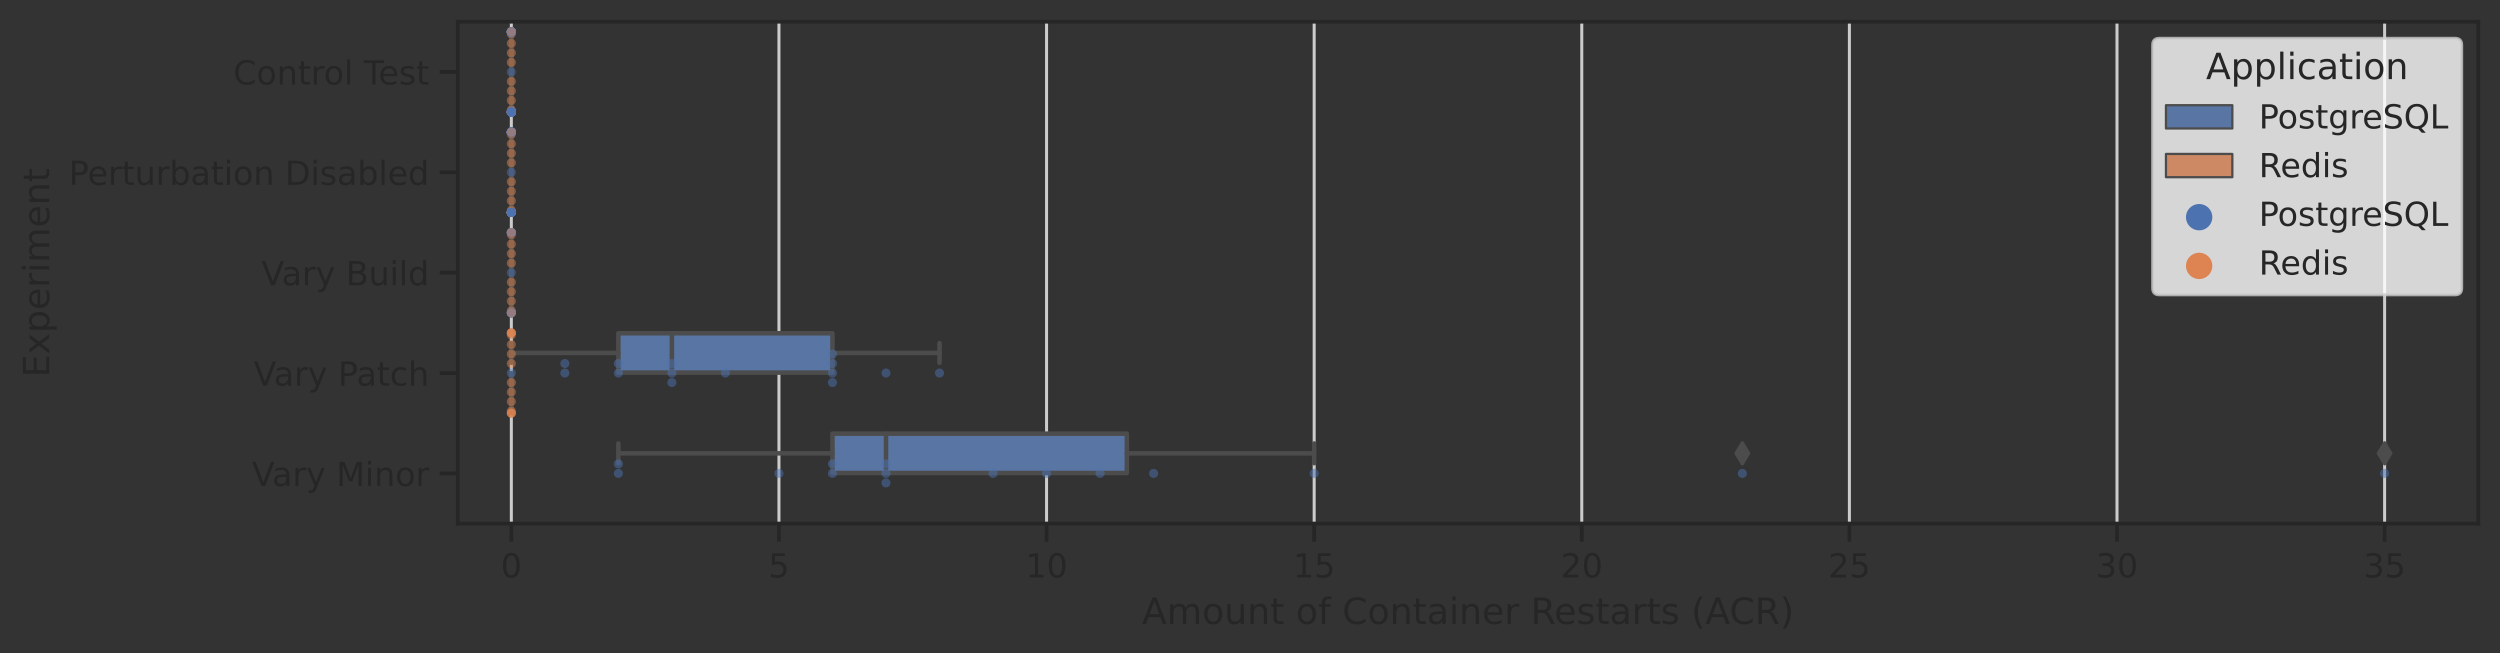 <?xml version="1.0" encoding="utf-8" standalone="no"?>
<!DOCTYPE svg PUBLIC "-//W3C//DTD SVG 1.1//EN"
  "http://www.w3.org/Graphics/SVG/1.1/DTD/svg11.dtd">
<!-- Created with matplotlib (https://matplotlib.org/) -->
<svg height="216.48pt" version="1.1" viewBox="0 0 828.522 216.48" width="828.522pt" xmlns="http://www.w3.org/2000/svg" xmlns:xlink="http://www.w3.org/1999/xlink">
 <rect x="0" y="0" width="828.522" height="216.48" fill="#333333" stroke="none"/>
 <defs>
  <style type="text/css">*{stroke-linecap:butt;stroke-linejoin:round;}</style>
 </defs>
 <g id="figure_1">
  <g id="patch_1">
   <path d="M 0 216.48 
L 828.522 216.48 
L 828.522 0 
L 0 0 
z
" style="fill:none;"/>
  </g>
  <g id="axes_1">
   <g id="patch_2">
    <path d="M 151.722 173.52 
L 821.322 173.52 
L 821.322 7.2 
L 151.722 7.2 
z
" style="fill:none;"/>
   </g>
   <g id="matplotlib.axis_1">
    <g id="xtick_1">
     <g id="line2d_1">
      <path clip-path="url(#p4b7ace443d)" d="M 169.46 173.52 
L 169.46 7.2 
" style="fill:none;stroke:#cccccc;stroke-linecap:round;"/>
     </g>
     <g id="line2d_2">
      <defs>
       <path d="M 0 0 
L 0 6 
" id="m6e72315e40" style="stroke:#262626;stroke-width:1.25;"/>
      </defs>
      <g>
       <use style="fill:#262626;stroke:#262626;stroke-width:1.25;" x="169.46" xlink:href="#m6e72315e40" y="173.52"/>
      </g>
     </g>
     <g id="text_1">
      <!-- 0 -->
      <g style="fill:#262626;" transform="translate(165.961 191.378)scale(0.11 -0.11)">
       <defs>
        <path d="M 31.781 66.406 
Q 24.172 66.406 20.328 58.906 
Q 16.5 51.422 16.5 36.375 
Q 16.5 21.391 20.328 13.891 
Q 24.172 6.391 31.781 6.391 
Q 39.453 6.391 43.281 13.891 
Q 47.125 21.391 47.125 36.375 
Q 47.125 51.422 43.281 58.906 
Q 39.453 66.406 31.781 66.406 
z
M 31.781 74.219 
Q 44.047 74.219 50.516 64.516 
Q 56.984 54.828 56.984 36.375 
Q 56.984 17.969 50.516 8.266 
Q 44.047 -1.422 31.781 -1.422 
Q 19.531 -1.422 13.062 8.266 
Q 6.594 17.969 6.594 36.375 
Q 6.594 54.828 13.062 64.516 
Q 19.531 74.219 31.781 74.219 
z
" id="DejaVuSans-48"/>
       </defs>
       <use xlink:href="#DejaVuSans-48"/>
      </g>
     </g>
    </g>
    <g id="xtick_2">
     <g id="line2d_3">
      <path clip-path="url(#p4b7ace443d)" d="M 258.149 173.52 
L 258.149 7.2 
" style="fill:none;stroke:#cccccc;stroke-linecap:round;"/>
     </g>
     <g id="line2d_4">
      <g>
       <use style="fill:#262626;stroke:#262626;stroke-width:1.25;" x="258.149" xlink:href="#m6e72315e40" y="173.52"/>
      </g>
     </g>
     <g id="text_2">
      <!-- 5 -->
      <g style="fill:#262626;" transform="translate(254.649 191.378)scale(0.11 -0.11)">
       <defs>
        <path d="M 10.797 72.906 
L 49.516 72.906 
L 49.516 64.594 
L 19.828 64.594 
L 19.828 46.734 
Q 21.969 47.469 24.109 47.828 
Q 26.266 48.188 28.422 48.188 
Q 40.625 48.188 47.75 41.5 
Q 54.891 34.812 54.891 23.391 
Q 54.891 11.625 47.562 5.094 
Q 40.234 -1.422 26.906 -1.422 
Q 22.312 -1.422 17.547 -0.641 
Q 12.797 0.141 7.719 1.703 
L 7.719 11.625 
Q 12.109 9.234 16.797 8.062 
Q 21.484 6.891 26.703 6.891 
Q 35.156 6.891 40.078 11.328 
Q 45.016 15.766 45.016 23.391 
Q 45.016 31 40.078 35.438 
Q 35.156 39.891 26.703 39.891 
Q 22.75 39.891 18.812 39.016 
Q 14.891 38.141 10.797 36.281 
z
" id="DejaVuSans-53"/>
       </defs>
       <use xlink:href="#DejaVuSans-53"/>
      </g>
     </g>
    </g>
    <g id="xtick_3">
     <g id="line2d_5">
      <path clip-path="url(#p4b7ace443d)" d="M 346.837 173.52 
L 346.837 7.2 
" style="fill:none;stroke:#cccccc;stroke-linecap:round;"/>
     </g>
     <g id="line2d_6">
      <g>
       <use style="fill:#262626;stroke:#262626;stroke-width:1.25;" x="346.837" xlink:href="#m6e72315e40" y="173.52"/>
      </g>
     </g>
     <g id="text_3">
      <!-- 10 -->
      <g style="fill:#262626;" transform="translate(339.839 191.378)scale(0.11 -0.11)">
       <defs>
        <path d="M 12.406 8.297 
L 28.516 8.297 
L 28.516 63.922 
L 10.984 60.406 
L 10.984 69.391 
L 28.422 72.906 
L 38.281 72.906 
L 38.281 8.297 
L 54.391 8.297 
L 54.391 0 
L 12.406 0 
z
" id="DejaVuSans-49"/>
       </defs>
       <use xlink:href="#DejaVuSans-49"/>
       <use x="63.623" xlink:href="#DejaVuSans-48"/>
      </g>
     </g>
    </g>
    <g id="xtick_4">
     <g id="line2d_7">
      <path clip-path="url(#p4b7ace443d)" d="M 435.526 173.52 
L 435.526 7.2 
" style="fill:none;stroke:#cccccc;stroke-linecap:round;"/>
     </g>
     <g id="line2d_8">
      <g>
       <use style="fill:#262626;stroke:#262626;stroke-width:1.25;" x="435.526" xlink:href="#m6e72315e40" y="173.52"/>
      </g>
     </g>
     <g id="text_4">
      <!-- 15 -->
      <g style="fill:#262626;" transform="translate(428.527 191.378)scale(0.11 -0.11)">
       <use xlink:href="#DejaVuSans-49"/>
       <use x="63.623" xlink:href="#DejaVuSans-53"/>
      </g>
     </g>
    </g>
    <g id="xtick_5">
     <g id="line2d_9">
      <path clip-path="url(#p4b7ace443d)" d="M 524.215 173.52 
L 524.215 7.2 
" style="fill:none;stroke:#cccccc;stroke-linecap:round;"/>
     </g>
     <g id="line2d_10">
      <g>
       <use style="fill:#262626;stroke:#262626;stroke-width:1.25;" x="524.215" xlink:href="#m6e72315e40" y="173.52"/>
      </g>
     </g>
     <g id="text_5">
      <!-- 20 -->
      <g style="fill:#262626;" transform="translate(517.216 191.378)scale(0.11 -0.11)">
       <defs>
        <path d="M 19.188 8.297 
L 53.609 8.297 
L 53.609 0 
L 7.328 0 
L 7.328 8.297 
Q 12.938 14.109 22.625 23.891 
Q 32.328 33.688 34.812 36.531 
Q 39.547 41.844 41.422 45.531 
Q 43.312 49.219 43.312 52.781 
Q 43.312 58.594 39.234 62.25 
Q 35.156 65.922 28.609 65.922 
Q 23.969 65.922 18.812 64.312 
Q 13.672 62.703 7.812 59.422 
L 7.812 69.391 
Q 13.766 71.781 18.938 73 
Q 24.125 74.219 28.422 74.219 
Q 39.75 74.219 46.484 68.547 
Q 53.219 62.891 53.219 53.422 
Q 53.219 48.922 51.531 44.891 
Q 49.859 40.875 45.406 35.406 
Q 44.188 33.984 37.641 27.219 
Q 31.109 20.453 19.188 8.297 
z
" id="DejaVuSans-50"/>
       </defs>
       <use xlink:href="#DejaVuSans-50"/>
       <use x="63.623" xlink:href="#DejaVuSans-48"/>
      </g>
     </g>
    </g>
    <g id="xtick_6">
     <g id="line2d_11">
      <path clip-path="url(#p4b7ace443d)" d="M 612.904 173.52 
L 612.904 7.2 
" style="fill:none;stroke:#cccccc;stroke-linecap:round;"/>
     </g>
     <g id="line2d_12">
      <g>
       <use style="fill:#262626;stroke:#262626;stroke-width:1.25;" x="612.904" xlink:href="#m6e72315e40" y="173.52"/>
      </g>
     </g>
     <g id="text_6">
      <!-- 25 -->
      <g style="fill:#262626;" transform="translate(605.905 191.378)scale(0.11 -0.11)">
       <use xlink:href="#DejaVuSans-50"/>
       <use x="63.623" xlink:href="#DejaVuSans-53"/>
      </g>
     </g>
    </g>
    <g id="xtick_7">
     <g id="line2d_13">
      <path clip-path="url(#p4b7ace443d)" d="M 701.592 173.52 
L 701.592 7.2 
" style="fill:none;stroke:#cccccc;stroke-linecap:round;"/>
     </g>
     <g id="line2d_14">
      <g>
       <use style="fill:#262626;stroke:#262626;stroke-width:1.25;" x="701.592" xlink:href="#m6e72315e40" y="173.52"/>
      </g>
     </g>
     <g id="text_7">
      <!-- 30 -->
      <g style="fill:#262626;" transform="translate(694.594 191.378)scale(0.11 -0.11)">
       <defs>
        <path d="M 40.578 39.312 
Q 47.656 37.797 51.625 33 
Q 55.609 28.219 55.609 21.188 
Q 55.609 10.406 48.188 4.484 
Q 40.766 -1.422 27.094 -1.422 
Q 22.516 -1.422 17.656 -0.516 
Q 12.797 0.391 7.625 2.203 
L 7.625 11.719 
Q 11.719 9.328 16.594 8.109 
Q 21.484 6.891 26.812 6.891 
Q 36.078 6.891 40.938 10.547 
Q 45.797 14.203 45.797 21.188 
Q 45.797 27.641 41.281 31.266 
Q 36.766 34.906 28.719 34.906 
L 20.219 34.906 
L 20.219 43.016 
L 29.109 43.016 
Q 36.375 43.016 40.234 45.922 
Q 44.094 48.828 44.094 54.297 
Q 44.094 59.906 40.109 62.906 
Q 36.141 65.922 28.719 65.922 
Q 24.656 65.922 20.016 65.031 
Q 15.375 64.156 9.812 62.312 
L 9.812 71.094 
Q 15.438 72.656 20.344 73.438 
Q 25.25 74.219 29.594 74.219 
Q 40.828 74.219 47.359 69.109 
Q 53.906 64.016 53.906 55.328 
Q 53.906 49.266 50.438 45.094 
Q 46.969 40.922 40.578 39.312 
z
" id="DejaVuSans-51"/>
       </defs>
       <use xlink:href="#DejaVuSans-51"/>
       <use x="63.623" xlink:href="#DejaVuSans-48"/>
      </g>
     </g>
    </g>
    <g id="xtick_8">
     <g id="line2d_15">
      <path clip-path="url(#p4b7ace443d)" d="M 790.281 173.52 
L 790.281 7.2 
" style="fill:none;stroke:#cccccc;stroke-linecap:round;"/>
     </g>
     <g id="line2d_16">
      <g>
       <use style="fill:#262626;stroke:#262626;stroke-width:1.25;" x="790.281" xlink:href="#m6e72315e40" y="173.52"/>
      </g>
     </g>
     <g id="text_8">
      <!-- 35 -->
      <g style="fill:#262626;" transform="translate(783.282 191.378)scale(0.11 -0.11)">
       <use xlink:href="#DejaVuSans-51"/>
       <use x="63.623" xlink:href="#DejaVuSans-53"/>
      </g>
     </g>
    </g>
    <g id="text_9">
     <!-- Amount of Container Restarts (ACR) -->
     <g style="fill:#262626;" transform="translate(378.484 206.784)scale(0.12 -0.12)">
      <defs>
       <path d="M 34.188 63.188 
L 20.797 26.906 
L 47.609 26.906 
z
M 28.609 72.906 
L 39.797 72.906 
L 67.578 0 
L 57.328 0 
L 50.688 18.703 
L 17.828 18.703 
L 11.188 0 
L 0.781 0 
z
" id="DejaVuSans-65"/>
       <path d="M 52 44.188 
Q 55.375 50.25 60.062 53.125 
Q 64.75 56 71.094 56 
Q 79.641 56 84.281 50.016 
Q 88.922 44.047 88.922 33.016 
L 88.922 0 
L 79.891 0 
L 79.891 32.719 
Q 79.891 40.578 77.094 44.375 
Q 74.312 48.188 68.609 48.188 
Q 61.625 48.188 57.562 43.547 
Q 53.516 38.922 53.516 30.906 
L 53.516 0 
L 44.484 0 
L 44.484 32.719 
Q 44.484 40.625 41.703 44.406 
Q 38.922 48.188 33.109 48.188 
Q 26.219 48.188 22.156 43.531 
Q 18.109 38.875 18.109 30.906 
L 18.109 0 
L 9.078 0 
L 9.078 54.688 
L 18.109 54.688 
L 18.109 46.188 
Q 21.188 51.219 25.484 53.609 
Q 29.781 56 35.688 56 
Q 41.656 56 45.828 52.969 
Q 50 49.953 52 44.188 
z
" id="DejaVuSans-109"/>
       <path d="M 30.609 48.391 
Q 23.391 48.391 19.188 42.75 
Q 14.984 37.109 14.984 27.297 
Q 14.984 17.484 19.156 11.844 
Q 23.344 6.203 30.609 6.203 
Q 37.797 6.203 41.984 11.859 
Q 46.188 17.531 46.188 27.297 
Q 46.188 37.016 41.984 42.703 
Q 37.797 48.391 30.609 48.391 
z
M 30.609 56 
Q 42.328 56 49.016 48.375 
Q 55.719 40.766 55.719 27.297 
Q 55.719 13.875 49.016 6.219 
Q 42.328 -1.422 30.609 -1.422 
Q 18.844 -1.422 12.172 6.219 
Q 5.516 13.875 5.516 27.297 
Q 5.516 40.766 12.172 48.375 
Q 18.844 56 30.609 56 
z
" id="DejaVuSans-111"/>
       <path d="M 8.5 21.578 
L 8.5 54.688 
L 17.484 54.688 
L 17.484 21.922 
Q 17.484 14.156 20.5 10.266 
Q 23.531 6.391 29.594 6.391 
Q 36.859 6.391 41.078 11.031 
Q 45.312 15.672 45.312 23.688 
L 45.312 54.688 
L 54.297 54.688 
L 54.297 0 
L 45.312 0 
L 45.312 8.406 
Q 42.047 3.422 37.719 1 
Q 33.406 -1.422 27.688 -1.422 
Q 18.266 -1.422 13.375 4.438 
Q 8.5 10.297 8.5 21.578 
z
M 31.109 56 
z
" id="DejaVuSans-117"/>
       <path d="M 54.891 33.016 
L 54.891 0 
L 45.906 0 
L 45.906 32.719 
Q 45.906 40.484 42.875 44.328 
Q 39.844 48.188 33.797 48.188 
Q 26.516 48.188 22.312 43.547 
Q 18.109 38.922 18.109 30.906 
L 18.109 0 
L 9.078 0 
L 9.078 54.688 
L 18.109 54.688 
L 18.109 46.188 
Q 21.344 51.125 25.703 53.562 
Q 30.078 56 35.797 56 
Q 45.219 56 50.047 50.172 
Q 54.891 44.344 54.891 33.016 
z
" id="DejaVuSans-110"/>
       <path d="M 18.312 70.219 
L 18.312 54.688 
L 36.812 54.688 
L 36.812 47.703 
L 18.312 47.703 
L 18.312 18.016 
Q 18.312 11.328 20.141 9.422 
Q 21.969 7.516 27.594 7.516 
L 36.812 7.516 
L 36.812 0 
L 27.594 0 
Q 17.188 0 13.234 3.875 
Q 9.281 7.766 9.281 18.016 
L 9.281 47.703 
L 2.688 47.703 
L 2.688 54.688 
L 9.281 54.688 
L 9.281 70.219 
z
" id="DejaVuSans-116"/>
       <path id="DejaVuSans-32"/>
       <path d="M 37.109 75.984 
L 37.109 68.5 
L 28.516 68.5 
Q 23.688 68.5 21.797 66.547 
Q 19.922 64.594 19.922 59.516 
L 19.922 54.688 
L 34.719 54.688 
L 34.719 47.703 
L 19.922 47.703 
L 19.922 0 
L 10.891 0 
L 10.891 47.703 
L 2.297 47.703 
L 2.297 54.688 
L 10.891 54.688 
L 10.891 58.5 
Q 10.891 67.625 15.141 71.797 
Q 19.391 75.984 28.609 75.984 
z
" id="DejaVuSans-102"/>
       <path d="M 64.406 67.281 
L 64.406 56.891 
Q 59.422 61.531 53.781 63.812 
Q 48.141 66.109 41.797 66.109 
Q 29.297 66.109 22.656 58.469 
Q 16.016 50.828 16.016 36.375 
Q 16.016 21.969 22.656 14.328 
Q 29.297 6.688 41.797 6.688 
Q 48.141 6.688 53.781 8.984 
Q 59.422 11.281 64.406 15.922 
L 64.406 5.609 
Q 59.234 2.094 53.438 0.328 
Q 47.656 -1.422 41.219 -1.422 
Q 24.656 -1.422 15.125 8.703 
Q 5.609 18.844 5.609 36.375 
Q 5.609 53.953 15.125 64.078 
Q 24.656 74.219 41.219 74.219 
Q 47.75 74.219 53.531 72.484 
Q 59.328 70.75 64.406 67.281 
z
" id="DejaVuSans-67"/>
       <path d="M 34.281 27.484 
Q 23.391 27.484 19.188 25 
Q 14.984 22.516 14.984 16.5 
Q 14.984 11.719 18.141 8.906 
Q 21.297 6.109 26.703 6.109 
Q 34.188 6.109 38.703 11.406 
Q 43.219 16.703 43.219 25.484 
L 43.219 27.484 
z
M 52.203 31.203 
L 52.203 0 
L 43.219 0 
L 43.219 8.297 
Q 40.141 3.328 35.547 0.953 
Q 30.953 -1.422 24.312 -1.422 
Q 15.922 -1.422 10.953 3.297 
Q 6 8.016 6 15.922 
Q 6 25.141 12.172 29.828 
Q 18.359 34.516 30.609 34.516 
L 43.219 34.516 
L 43.219 35.406 
Q 43.219 41.609 39.141 45 
Q 35.062 48.391 27.688 48.391 
Q 23 48.391 18.547 47.266 
Q 14.109 46.141 10.016 43.891 
L 10.016 52.203 
Q 14.938 54.109 19.578 55.047 
Q 24.219 56 28.609 56 
Q 40.484 56 46.344 49.844 
Q 52.203 43.703 52.203 31.203 
z
" id="DejaVuSans-97"/>
       <path d="M 9.422 54.688 
L 18.406 54.688 
L 18.406 0 
L 9.422 0 
z
M 9.422 75.984 
L 18.406 75.984 
L 18.406 64.594 
L 9.422 64.594 
z
" id="DejaVuSans-105"/>
       <path d="M 56.203 29.594 
L 56.203 25.203 
L 14.891 25.203 
Q 15.484 15.922 20.484 11.062 
Q 25.484 6.203 34.422 6.203 
Q 39.594 6.203 44.453 7.469 
Q 49.312 8.734 54.109 11.281 
L 54.109 2.781 
Q 49.266 0.734 44.188 -0.344 
Q 39.109 -1.422 33.891 -1.422 
Q 20.797 -1.422 13.156 6.188 
Q 5.516 13.812 5.516 26.812 
Q 5.516 40.234 12.766 48.109 
Q 20.016 56 32.328 56 
Q 43.359 56 49.781 48.891 
Q 56.203 41.797 56.203 29.594 
z
M 47.219 32.234 
Q 47.125 39.594 43.094 43.984 
Q 39.062 48.391 32.422 48.391 
Q 24.906 48.391 20.391 44.141 
Q 15.875 39.891 15.188 32.172 
z
" id="DejaVuSans-101"/>
       <path d="M 41.109 46.297 
Q 39.594 47.172 37.812 47.578 
Q 36.031 48 33.891 48 
Q 26.266 48 22.188 43.047 
Q 18.109 38.094 18.109 28.812 
L 18.109 0 
L 9.078 0 
L 9.078 54.688 
L 18.109 54.688 
L 18.109 46.188 
Q 20.953 51.172 25.484 53.578 
Q 30.031 56 36.531 56 
Q 37.453 56 38.578 55.875 
Q 39.703 55.766 41.062 55.516 
z
" id="DejaVuSans-114"/>
       <path d="M 44.391 34.188 
Q 47.562 33.109 50.562 29.594 
Q 53.562 26.078 56.594 19.922 
L 66.609 0 
L 56 0 
L 46.688 18.703 
Q 43.062 26.031 39.672 28.422 
Q 36.281 30.812 30.422 30.812 
L 19.672 30.812 
L 19.672 0 
L 9.812 0 
L 9.812 72.906 
L 32.078 72.906 
Q 44.578 72.906 50.734 67.672 
Q 56.891 62.453 56.891 51.906 
Q 56.891 45.016 53.688 40.469 
Q 50.484 35.938 44.391 34.188 
z
M 19.672 64.797 
L 19.672 38.922 
L 32.078 38.922 
Q 39.203 38.922 42.844 42.219 
Q 46.484 45.516 46.484 51.906 
Q 46.484 58.297 42.844 61.547 
Q 39.203 64.797 32.078 64.797 
z
" id="DejaVuSans-82"/>
       <path d="M 44.281 53.078 
L 44.281 44.578 
Q 40.484 46.531 36.375 47.5 
Q 32.281 48.484 27.875 48.484 
Q 21.188 48.484 17.844 46.438 
Q 14.5 44.391 14.5 40.281 
Q 14.5 37.156 16.891 35.375 
Q 19.281 33.594 26.516 31.984 
L 29.594 31.297 
Q 39.156 29.25 43.188 25.516 
Q 47.219 21.781 47.219 15.094 
Q 47.219 7.469 41.188 3.016 
Q 35.156 -1.422 24.609 -1.422 
Q 20.219 -1.422 15.453 -0.562 
Q 10.688 0.297 5.422 2 
L 5.422 11.281 
Q 10.406 8.688 15.234 7.391 
Q 20.062 6.109 24.812 6.109 
Q 31.156 6.109 34.562 8.281 
Q 37.984 10.453 37.984 14.406 
Q 37.984 18.062 35.516 20.016 
Q 33.062 21.969 24.703 23.781 
L 21.578 24.516 
Q 13.234 26.266 9.516 29.906 
Q 5.812 33.547 5.812 39.891 
Q 5.812 47.609 11.281 51.797 
Q 16.75 56 26.812 56 
Q 31.781 56 36.172 55.266 
Q 40.578 54.547 44.281 53.078 
z
" id="DejaVuSans-115"/>
       <path d="M 31 75.875 
Q 24.469 64.656 21.281 53.656 
Q 18.109 42.672 18.109 31.391 
Q 18.109 20.125 21.312 9.062 
Q 24.516 -2 31 -13.188 
L 23.188 -13.188 
Q 15.875 -1.703 12.234 9.375 
Q 8.594 20.453 8.594 31.391 
Q 8.594 42.281 12.203 53.312 
Q 15.828 64.359 23.188 75.875 
z
" id="DejaVuSans-40"/>
       <path d="M 8.016 75.875 
L 15.828 75.875 
Q 23.141 64.359 26.781 53.312 
Q 30.422 42.281 30.422 31.391 
Q 30.422 20.453 26.781 9.375 
Q 23.141 -1.703 15.828 -13.188 
L 8.016 -13.188 
Q 14.5 -2 17.703 9.062 
Q 20.906 20.125 20.906 31.391 
Q 20.906 42.672 17.703 53.656 
Q 14.5 64.656 8.016 75.875 
z
" id="DejaVuSans-41"/>
      </defs>
      <use xlink:href="#DejaVuSans-65"/>
      <use x="68.408" xlink:href="#DejaVuSans-109"/>
      <use x="165.82" xlink:href="#DejaVuSans-111"/>
      <use x="227.002" xlink:href="#DejaVuSans-117"/>
      <use x="290.381" xlink:href="#DejaVuSans-110"/>
      <use x="353.76" xlink:href="#DejaVuSans-116"/>
      <use x="392.969" xlink:href="#DejaVuSans-32"/>
      <use x="424.756" xlink:href="#DejaVuSans-111"/>
      <use x="485.938" xlink:href="#DejaVuSans-102"/>
      <use x="521.143" xlink:href="#DejaVuSans-32"/>
      <use x="552.93" xlink:href="#DejaVuSans-67"/>
      <use x="622.754" xlink:href="#DejaVuSans-111"/>
      <use x="683.936" xlink:href="#DejaVuSans-110"/>
      <use x="747.314" xlink:href="#DejaVuSans-116"/>
      <use x="786.523" xlink:href="#DejaVuSans-97"/>
      <use x="847.803" xlink:href="#DejaVuSans-105"/>
      <use x="875.586" xlink:href="#DejaVuSans-110"/>
      <use x="938.965" xlink:href="#DejaVuSans-101"/>
      <use x="1000.488" xlink:href="#DejaVuSans-114"/>
      <use x="1041.602" xlink:href="#DejaVuSans-32"/>
      <use x="1073.389" xlink:href="#DejaVuSans-82"/>
      <use x="1138.371" xlink:href="#DejaVuSans-101"/>
      <use x="1199.895" xlink:href="#DejaVuSans-115"/>
      <use x="1251.994" xlink:href="#DejaVuSans-116"/>
      <use x="1291.203" xlink:href="#DejaVuSans-97"/>
      <use x="1352.482" xlink:href="#DejaVuSans-114"/>
      <use x="1393.596" xlink:href="#DejaVuSans-116"/>
      <use x="1432.805" xlink:href="#DejaVuSans-115"/>
      <use x="1484.904" xlink:href="#DejaVuSans-32"/>
      <use x="1516.691" xlink:href="#DejaVuSans-40"/>
      <use x="1555.705" xlink:href="#DejaVuSans-65"/>
      <use x="1622.363" xlink:href="#DejaVuSans-67"/>
      <use x="1692.188" xlink:href="#DejaVuSans-82"/>
      <use x="1761.67" xlink:href="#DejaVuSans-41"/>
     </g>
    </g>
   </g>
   <g id="matplotlib.axis_2">
    <g id="ytick_1">
     <g id="line2d_17">
      <defs>
       <path d="M 0 0 
L -6 0 
" id="ma12257778a" style="stroke:#262626;stroke-width:1.25;"/>
      </defs>
      <g>
       <use style="fill:#262626;stroke:#262626;stroke-width:1.25;" x="151.722" xlink:href="#ma12257778a" y="23.832"/>
      </g>
     </g>
     <g id="text_10">
      <!-- Control Test -->
      <g style="fill:#262626;" transform="translate(77.31 28.011)scale(0.11 -0.11)">
       <defs>
        <path d="M 9.422 75.984 
L 18.406 75.984 
L 18.406 0 
L 9.422 0 
z
" id="DejaVuSans-108"/>
        <path d="M -0.297 72.906 
L 61.375 72.906 
L 61.375 64.594 
L 35.5 64.594 
L 35.5 0 
L 25.594 0 
L 25.594 64.594 
L -0.297 64.594 
z
" id="DejaVuSans-84"/>
       </defs>
       <use xlink:href="#DejaVuSans-67"/>
       <use x="69.824" xlink:href="#DejaVuSans-111"/>
       <use x="131.006" xlink:href="#DejaVuSans-110"/>
       <use x="194.385" xlink:href="#DejaVuSans-116"/>
       <use x="233.594" xlink:href="#DejaVuSans-114"/>
       <use x="272.457" xlink:href="#DejaVuSans-111"/>
       <use x="333.639" xlink:href="#DejaVuSans-108"/>
       <use x="361.422" xlink:href="#DejaVuSans-32"/>
       <use x="393.209" xlink:href="#DejaVuSans-84"/>
       <use x="437.293" xlink:href="#DejaVuSans-101"/>
       <use x="498.816" xlink:href="#DejaVuSans-115"/>
       <use x="550.916" xlink:href="#DejaVuSans-116"/>
      </g>
     </g>
    </g>
    <g id="ytick_2">
     <g id="line2d_18">
      <g>
       <use style="fill:#262626;stroke:#262626;stroke-width:1.25;" x="151.722" xlink:href="#ma12257778a" y="57.096"/>
      </g>
     </g>
     <g id="text_11">
      <!-- Perturbation Disabled -->
      <g style="fill:#262626;" transform="translate(22.814 61.275)scale(0.11 -0.11)">
       <defs>
        <path d="M 19.672 64.797 
L 19.672 37.406 
L 32.078 37.406 
Q 38.969 37.406 42.719 40.969 
Q 46.484 44.531 46.484 51.125 
Q 46.484 57.672 42.719 61.234 
Q 38.969 64.797 32.078 64.797 
z
M 9.812 72.906 
L 32.078 72.906 
Q 44.344 72.906 50.609 67.359 
Q 56.891 61.812 56.891 51.125 
Q 56.891 40.328 50.609 34.812 
Q 44.344 29.297 32.078 29.297 
L 19.672 29.297 
L 19.672 0 
L 9.812 0 
z
" id="DejaVuSans-80"/>
        <path d="M 48.688 27.297 
Q 48.688 37.203 44.609 42.844 
Q 40.531 48.484 33.406 48.484 
Q 26.266 48.484 22.188 42.844 
Q 18.109 37.203 18.109 27.297 
Q 18.109 17.391 22.188 11.75 
Q 26.266 6.109 33.406 6.109 
Q 40.531 6.109 44.609 11.75 
Q 48.688 17.391 48.688 27.297 
z
M 18.109 46.391 
Q 20.953 51.266 25.266 53.625 
Q 29.594 56 35.594 56 
Q 45.562 56 51.781 48.094 
Q 58.016 40.188 58.016 27.297 
Q 58.016 14.406 51.781 6.484 
Q 45.562 -1.422 35.594 -1.422 
Q 29.594 -1.422 25.266 0.953 
Q 20.953 3.328 18.109 8.203 
L 18.109 0 
L 9.078 0 
L 9.078 75.984 
L 18.109 75.984 
z
" id="DejaVuSans-98"/>
        <path d="M 19.672 64.797 
L 19.672 8.109 
L 31.594 8.109 
Q 46.688 8.109 53.688 14.938 
Q 60.688 21.781 60.688 36.531 
Q 60.688 51.172 53.688 57.984 
Q 46.688 64.797 31.594 64.797 
z
M 9.812 72.906 
L 30.078 72.906 
Q 51.266 72.906 61.172 64.094 
Q 71.094 55.281 71.094 36.531 
Q 71.094 17.672 61.125 8.828 
Q 51.172 0 30.078 0 
L 9.812 0 
z
" id="DejaVuSans-68"/>
        <path d="M 45.406 46.391 
L 45.406 75.984 
L 54.391 75.984 
L 54.391 0 
L 45.406 0 
L 45.406 8.203 
Q 42.578 3.328 38.25 0.953 
Q 33.938 -1.422 27.875 -1.422 
Q 17.969 -1.422 11.734 6.484 
Q 5.516 14.406 5.516 27.297 
Q 5.516 40.188 11.734 48.094 
Q 17.969 56 27.875 56 
Q 33.938 56 38.25 53.625 
Q 42.578 51.266 45.406 46.391 
z
M 14.797 27.297 
Q 14.797 17.391 18.875 11.75 
Q 22.953 6.109 30.078 6.109 
Q 37.203 6.109 41.297 11.75 
Q 45.406 17.391 45.406 27.297 
Q 45.406 37.203 41.297 42.844 
Q 37.203 48.484 30.078 48.484 
Q 22.953 48.484 18.875 42.844 
Q 14.797 37.203 14.797 27.297 
z
" id="DejaVuSans-100"/>
       </defs>
       <use xlink:href="#DejaVuSans-80"/>
       <use x="56.678" xlink:href="#DejaVuSans-101"/>
       <use x="118.201" xlink:href="#DejaVuSans-114"/>
       <use x="159.314" xlink:href="#DejaVuSans-116"/>
       <use x="198.523" xlink:href="#DejaVuSans-117"/>
       <use x="261.902" xlink:href="#DejaVuSans-114"/>
       <use x="303.016" xlink:href="#DejaVuSans-98"/>
       <use x="366.492" xlink:href="#DejaVuSans-97"/>
       <use x="427.771" xlink:href="#DejaVuSans-116"/>
       <use x="466.98" xlink:href="#DejaVuSans-105"/>
       <use x="494.764" xlink:href="#DejaVuSans-111"/>
       <use x="555.945" xlink:href="#DejaVuSans-110"/>
       <use x="619.324" xlink:href="#DejaVuSans-32"/>
       <use x="651.111" xlink:href="#DejaVuSans-68"/>
       <use x="728.113" xlink:href="#DejaVuSans-105"/>
       <use x="755.896" xlink:href="#DejaVuSans-115"/>
       <use x="807.996" xlink:href="#DejaVuSans-97"/>
       <use x="869.275" xlink:href="#DejaVuSans-98"/>
       <use x="932.752" xlink:href="#DejaVuSans-108"/>
       <use x="960.535" xlink:href="#DejaVuSans-101"/>
       <use x="1022.059" xlink:href="#DejaVuSans-100"/>
      </g>
     </g>
    </g>
    <g id="ytick_3">
     <g id="line2d_19">
      <g>
       <use style="fill:#262626;stroke:#262626;stroke-width:1.25;" x="151.722" xlink:href="#ma12257778a" y="90.36"/>
      </g>
     </g>
     <g id="text_12">
      <!-- Vary Build -->
      <g style="fill:#262626;" transform="translate(86.667 94.539)scale(0.11 -0.11)">
       <defs>
        <path d="M 28.609 0 
L 0.781 72.906 
L 11.078 72.906 
L 34.188 11.531 
L 57.328 72.906 
L 67.578 72.906 
L 39.797 0 
z
" id="DejaVuSans-86"/>
        <path d="M 32.172 -5.078 
Q 28.375 -14.844 24.75 -17.812 
Q 21.141 -20.797 15.094 -20.797 
L 7.906 -20.797 
L 7.906 -13.281 
L 13.188 -13.281 
Q 16.891 -13.281 18.938 -11.516 
Q 21 -9.766 23.484 -3.219 
L 25.094 0.875 
L 2.984 54.688 
L 12.5 54.688 
L 29.594 11.922 
L 46.688 54.688 
L 56.203 54.688 
z
" id="DejaVuSans-121"/>
        <path d="M 19.672 34.812 
L 19.672 8.109 
L 35.5 8.109 
Q 43.453 8.109 47.281 11.406 
Q 51.125 14.703 51.125 21.484 
Q 51.125 28.328 47.281 31.562 
Q 43.453 34.812 35.5 34.812 
z
M 19.672 64.797 
L 19.672 42.828 
L 34.281 42.828 
Q 41.5 42.828 45.031 45.531 
Q 48.578 48.25 48.578 53.812 
Q 48.578 59.328 45.031 62.062 
Q 41.5 64.797 34.281 64.797 
z
M 9.812 72.906 
L 35.016 72.906 
Q 46.297 72.906 52.391 68.219 
Q 58.5 63.531 58.5 54.891 
Q 58.5 48.188 55.375 44.234 
Q 52.25 40.281 46.188 39.312 
Q 53.469 37.75 57.5 32.781 
Q 61.531 27.828 61.531 20.406 
Q 61.531 10.641 54.891 5.312 
Q 48.25 0 35.984 0 
L 9.812 0 
z
" id="DejaVuSans-66"/>
       </defs>
       <use xlink:href="#DejaVuSans-86"/>
       <use x="60.658" xlink:href="#DejaVuSans-97"/>
       <use x="121.938" xlink:href="#DejaVuSans-114"/>
       <use x="163.051" xlink:href="#DejaVuSans-121"/>
       <use x="222.23" xlink:href="#DejaVuSans-32"/>
       <use x="254.018" xlink:href="#DejaVuSans-66"/>
       <use x="322.621" xlink:href="#DejaVuSans-117"/>
       <use x="386" xlink:href="#DejaVuSans-105"/>
       <use x="413.783" xlink:href="#DejaVuSans-108"/>
       <use x="441.566" xlink:href="#DejaVuSans-100"/>
      </g>
     </g>
    </g>
    <g id="ytick_4">
     <g id="line2d_20">
      <g>
       <use style="fill:#262626;stroke:#262626;stroke-width:1.25;" x="151.722" xlink:href="#ma12257778a" y="123.624"/>
      </g>
     </g>
     <g id="text_13">
      <!-- Vary Patch -->
      <g style="fill:#262626;" transform="translate(84.07 127.803)scale(0.11 -0.11)">
       <defs>
        <path d="M 48.781 52.594 
L 48.781 44.188 
Q 44.969 46.297 41.141 47.344 
Q 37.312 48.391 33.406 48.391 
Q 24.656 48.391 19.812 42.844 
Q 14.984 37.312 14.984 27.297 
Q 14.984 17.281 19.812 11.734 
Q 24.656 6.203 33.406 6.203 
Q 37.312 6.203 41.141 7.25 
Q 44.969 8.297 48.781 10.406 
L 48.781 2.094 
Q 45.016 0.344 40.984 -0.531 
Q 36.969 -1.422 32.422 -1.422 
Q 20.062 -1.422 12.781 6.344 
Q 5.516 14.109 5.516 27.297 
Q 5.516 40.672 12.859 48.328 
Q 20.219 56 33.016 56 
Q 37.156 56 41.109 55.141 
Q 45.062 54.297 48.781 52.594 
z
" id="DejaVuSans-99"/>
        <path d="M 54.891 33.016 
L 54.891 0 
L 45.906 0 
L 45.906 32.719 
Q 45.906 40.484 42.875 44.328 
Q 39.844 48.188 33.797 48.188 
Q 26.516 48.188 22.312 43.547 
Q 18.109 38.922 18.109 30.906 
L 18.109 0 
L 9.078 0 
L 9.078 75.984 
L 18.109 75.984 
L 18.109 46.188 
Q 21.344 51.125 25.703 53.562 
Q 30.078 56 35.797 56 
Q 45.219 56 50.047 50.172 
Q 54.891 44.344 54.891 33.016 
z
" id="DejaVuSans-104"/>
       </defs>
       <use xlink:href="#DejaVuSans-86"/>
       <use x="60.658" xlink:href="#DejaVuSans-97"/>
       <use x="121.938" xlink:href="#DejaVuSans-114"/>
       <use x="163.051" xlink:href="#DejaVuSans-121"/>
       <use x="222.23" xlink:href="#DejaVuSans-32"/>
       <use x="254.018" xlink:href="#DejaVuSans-80"/>
       <use x="309.82" xlink:href="#DejaVuSans-97"/>
       <use x="371.1" xlink:href="#DejaVuSans-116"/>
       <use x="410.309" xlink:href="#DejaVuSans-99"/>
       <use x="465.289" xlink:href="#DejaVuSans-104"/>
      </g>
     </g>
    </g>
    <g id="ytick_5">
     <g id="line2d_21">
      <g>
       <use style="fill:#262626;stroke:#262626;stroke-width:1.25;" x="151.722" xlink:href="#ma12257778a" y="156.888"/>
      </g>
     </g>
     <g id="text_14">
      <!-- Vary Minor -->
      <g style="fill:#262626;" transform="translate(83.51 161.067)scale(0.11 -0.11)">
       <defs>
        <path d="M 9.812 72.906 
L 24.516 72.906 
L 43.109 23.297 
L 61.812 72.906 
L 76.516 72.906 
L 76.516 0 
L 66.891 0 
L 66.891 64.016 
L 48.094 14.016 
L 38.188 14.016 
L 19.391 64.016 
L 19.391 0 
L 9.812 0 
z
" id="DejaVuSans-77"/>
       </defs>
       <use xlink:href="#DejaVuSans-86"/>
       <use x="60.658" xlink:href="#DejaVuSans-97"/>
       <use x="121.938" xlink:href="#DejaVuSans-114"/>
       <use x="163.051" xlink:href="#DejaVuSans-121"/>
       <use x="222.23" xlink:href="#DejaVuSans-32"/>
       <use x="254.018" xlink:href="#DejaVuSans-77"/>
       <use x="340.297" xlink:href="#DejaVuSans-105"/>
       <use x="368.08" xlink:href="#DejaVuSans-110"/>
       <use x="431.459" xlink:href="#DejaVuSans-111"/>
       <use x="492.641" xlink:href="#DejaVuSans-114"/>
      </g>
     </g>
    </g>
    <g id="text_15">
     <!-- Experiment -->
     <g style="fill:#262626;" transform="translate(16.318 125.028)rotate(-90)scale(0.12 -0.12)">
      <defs>
       <path d="M 9.812 72.906 
L 55.906 72.906 
L 55.906 64.594 
L 19.672 64.594 
L 19.672 43.016 
L 54.391 43.016 
L 54.391 34.719 
L 19.672 34.719 
L 19.672 8.297 
L 56.781 8.297 
L 56.781 0 
L 9.812 0 
z
" id="DejaVuSans-69"/>
       <path d="M 54.891 54.688 
L 35.109 28.078 
L 55.906 0 
L 45.312 0 
L 29.391 21.484 
L 13.484 0 
L 2.875 0 
L 24.125 28.609 
L 4.688 54.688 
L 15.281 54.688 
L 29.781 35.203 
L 44.281 54.688 
z
" id="DejaVuSans-120"/>
       <path d="M 18.109 8.203 
L 18.109 -20.797 
L 9.078 -20.797 
L 9.078 54.688 
L 18.109 54.688 
L 18.109 46.391 
Q 20.953 51.266 25.266 53.625 
Q 29.594 56 35.594 56 
Q 45.562 56 51.781 48.094 
Q 58.016 40.188 58.016 27.297 
Q 58.016 14.406 51.781 6.484 
Q 45.562 -1.422 35.594 -1.422 
Q 29.594 -1.422 25.266 0.953 
Q 20.953 3.328 18.109 8.203 
z
M 48.688 27.297 
Q 48.688 37.203 44.609 42.844 
Q 40.531 48.484 33.406 48.484 
Q 26.266 48.484 22.188 42.844 
Q 18.109 37.203 18.109 27.297 
Q 18.109 17.391 22.188 11.75 
Q 26.266 6.109 33.406 6.109 
Q 40.531 6.109 44.609 11.75 
Q 48.688 17.391 48.688 27.297 
z
" id="DejaVuSans-112"/>
      </defs>
      <use xlink:href="#DejaVuSans-69"/>
      <use x="63.184" xlink:href="#DejaVuSans-120"/>
      <use x="122.363" xlink:href="#DejaVuSans-112"/>
      <use x="185.84" xlink:href="#DejaVuSans-101"/>
      <use x="247.363" xlink:href="#DejaVuSans-114"/>
      <use x="288.477" xlink:href="#DejaVuSans-105"/>
      <use x="316.26" xlink:href="#DejaVuSans-109"/>
      <use x="413.672" xlink:href="#DejaVuSans-101"/>
      <use x="475.195" xlink:href="#DejaVuSans-110"/>
      <use x="538.574" xlink:href="#DejaVuSans-116"/>
     </g>
    </g>
   </g>
   <g id="patch_3">
    <path clip-path="url(#p4b7ace443d)" d="M 169.46 10.659 
L 169.46 23.699 
L 169.46 23.699 
L 169.46 10.659 
L 169.46 10.659 
z
" style="fill:#5875a4;stroke:#4c4c4c;stroke-linejoin:miter;stroke-width:1.5;"/>
   </g>
   <g id="patch_4">
    <path clip-path="url(#p4b7ace443d)" d="M 169.46 23.965 
L 169.46 37.005 
L 169.46 37.005 
L 169.46 23.965 
L 169.46 23.965 
z
" style="fill:#cc8963;stroke:#4c4c4c;stroke-linejoin:miter;stroke-width:1.5;"/>
   </g>
   <g id="patch_5">
    <path clip-path="url(#p4b7ace443d)" d="M 169.46 43.923 
L 169.46 56.963 
L 169.46 56.963 
L 169.46 43.923 
L 169.46 43.923 
z
" style="fill:#5875a4;stroke:#4c4c4c;stroke-linejoin:miter;stroke-width:1.5;"/>
   </g>
   <g id="patch_6">
    <path clip-path="url(#p4b7ace443d)" d="M 169.46 57.229 
L 169.46 70.269 
L 169.46 70.269 
L 169.46 57.229 
L 169.46 57.229 
z
" style="fill:#cc8963;stroke:#4c4c4c;stroke-linejoin:miter;stroke-width:1.5;"/>
   </g>
   <g id="patch_7">
    <path clip-path="url(#p4b7ace443d)" d="M 169.46 77.187 
L 169.46 90.227 
L 169.46 90.227 
L 169.46 77.187 
L 169.46 77.187 
z
" style="fill:#5875a4;stroke:#4c4c4c;stroke-linejoin:miter;stroke-width:1.5;"/>
   </g>
   <g id="patch_8">
    <path clip-path="url(#p4b7ace443d)" d="M 169.46 90.493 
L 169.46 103.533 
L 169.46 103.533 
L 169.46 90.493 
L 169.46 90.493 
z
" style="fill:#cc8963;stroke:#4c4c4c;stroke-linejoin:miter;stroke-width:1.5;"/>
   </g>
   <g id="patch_9">
    <path clip-path="url(#p4b7ace443d)" d="M 204.935 110.451 
L 204.935 123.491 
L 275.886 123.491 
L 275.886 110.451 
L 204.935 110.451 
z
" style="fill:#5875a4;stroke:#4c4c4c;stroke-linejoin:miter;stroke-width:1.5;"/>
   </g>
   <g id="patch_10">
    <path clip-path="url(#p4b7ace443d)" d="M 169.46 123.757 
L 169.46 136.797 
L 169.46 136.797 
L 169.46 123.757 
L 169.46 123.757 
z
" style="fill:#cc8963;stroke:#4c4c4c;stroke-linejoin:miter;stroke-width:1.5;"/>
   </g>
   <g id="patch_11">
    <path clip-path="url(#p4b7ace443d)" d="M 275.886 143.715 
L 275.886 156.755 
L 373.444 156.755 
L 373.444 143.715 
L 275.886 143.715 
z
" style="fill:#5875a4;stroke:#4c4c4c;stroke-linejoin:miter;stroke-width:1.5;"/>
   </g>
   <g id="PathCollection_1"/>
   <g id="PathCollection_2"/>
   <g id="patch_12">
    <path clip-path="url(#p4b7ace443d)" d="M 169.46 23.832 
L 169.46 23.832 
L 169.46 23.832 
L 169.46 23.832 
z
" style="fill:#5875a4;stroke:#4c4c4c;stroke-linejoin:miter;stroke-width:0.75;"/>
   </g>
   <g id="patch_13">
    <path clip-path="url(#p4b7ace443d)" d="M 169.46 23.832 
L 169.46 23.832 
L 169.46 23.832 
L 169.46 23.832 
z
" style="fill:#cc8963;stroke:#4c4c4c;stroke-linejoin:miter;stroke-width:0.75;"/>
   </g>
   <g id="line2d_22">
    <path clip-path="url(#p4b7ace443d)" d="M 169.46 17.179 
L 169.46 17.179 
" style="fill:none;stroke:#4c4c4c;stroke-linecap:round;stroke-width:1.5;"/>
   </g>
   <g id="line2d_23">
    <path clip-path="url(#p4b7ace443d)" d="M 169.46 17.179 
L 169.46 17.179 
" style="fill:none;stroke:#4c4c4c;stroke-linecap:round;stroke-width:1.5;"/>
   </g>
   <g id="line2d_24">
    <path clip-path="url(#p4b7ace443d)" d="M 169.46 13.919 
L 169.46 20.439 
" style="fill:none;stroke:#4c4c4c;stroke-linecap:round;stroke-width:1.5;"/>
   </g>
   <g id="line2d_25">
    <path clip-path="url(#p4b7ace443d)" d="M 169.46 13.919 
L 169.46 20.439 
" style="fill:none;stroke:#4c4c4c;stroke-linecap:round;stroke-width:1.5;"/>
   </g>
   <g id="line2d_26"/>
   <g id="line2d_27">
    <path clip-path="url(#p4b7ace443d)" d="M 169.46 30.485 
L 169.46 30.485 
" style="fill:none;stroke:#4c4c4c;stroke-linecap:round;stroke-width:1.5;"/>
   </g>
   <g id="line2d_28">
    <path clip-path="url(#p4b7ace443d)" d="M 169.46 30.485 
L 169.46 30.485 
" style="fill:none;stroke:#4c4c4c;stroke-linecap:round;stroke-width:1.5;"/>
   </g>
   <g id="line2d_29">
    <path clip-path="url(#p4b7ace443d)" d="M 169.46 27.225 
L 169.46 33.745 
" style="fill:none;stroke:#4c4c4c;stroke-linecap:round;stroke-width:1.5;"/>
   </g>
   <g id="line2d_30">
    <path clip-path="url(#p4b7ace443d)" d="M 169.46 27.225 
L 169.46 33.745 
" style="fill:none;stroke:#4c4c4c;stroke-linecap:round;stroke-width:1.5;"/>
   </g>
   <g id="line2d_31"/>
   <g id="line2d_32">
    <path clip-path="url(#p4b7ace443d)" d="M 169.46 50.443 
L 169.46 50.443 
" style="fill:none;stroke:#4c4c4c;stroke-linecap:round;stroke-width:1.5;"/>
   </g>
   <g id="line2d_33">
    <path clip-path="url(#p4b7ace443d)" d="M 169.46 50.443 
L 169.46 50.443 
" style="fill:none;stroke:#4c4c4c;stroke-linecap:round;stroke-width:1.5;"/>
   </g>
   <g id="line2d_34">
    <path clip-path="url(#p4b7ace443d)" d="M 169.46 47.183 
L 169.46 53.703 
" style="fill:none;stroke:#4c4c4c;stroke-linecap:round;stroke-width:1.5;"/>
   </g>
   <g id="line2d_35">
    <path clip-path="url(#p4b7ace443d)" d="M 169.46 47.183 
L 169.46 53.703 
" style="fill:none;stroke:#4c4c4c;stroke-linecap:round;stroke-width:1.5;"/>
   </g>
   <g id="line2d_36"/>
   <g id="line2d_37">
    <path clip-path="url(#p4b7ace443d)" d="M 169.46 63.749 
L 169.46 63.749 
" style="fill:none;stroke:#4c4c4c;stroke-linecap:round;stroke-width:1.5;"/>
   </g>
   <g id="line2d_38">
    <path clip-path="url(#p4b7ace443d)" d="M 169.46 63.749 
L 169.46 63.749 
" style="fill:none;stroke:#4c4c4c;stroke-linecap:round;stroke-width:1.5;"/>
   </g>
   <g id="line2d_39">
    <path clip-path="url(#p4b7ace443d)" d="M 169.46 60.489 
L 169.46 67.009 
" style="fill:none;stroke:#4c4c4c;stroke-linecap:round;stroke-width:1.5;"/>
   </g>
   <g id="line2d_40">
    <path clip-path="url(#p4b7ace443d)" d="M 169.46 60.489 
L 169.46 67.009 
" style="fill:none;stroke:#4c4c4c;stroke-linecap:round;stroke-width:1.5;"/>
   </g>
   <g id="line2d_41"/>
   <g id="line2d_42">
    <path clip-path="url(#p4b7ace443d)" d="M 169.46 83.707 
L 169.46 83.707 
" style="fill:none;stroke:#4c4c4c;stroke-linecap:round;stroke-width:1.5;"/>
   </g>
   <g id="line2d_43">
    <path clip-path="url(#p4b7ace443d)" d="M 169.46 83.707 
L 169.46 83.707 
" style="fill:none;stroke:#4c4c4c;stroke-linecap:round;stroke-width:1.5;"/>
   </g>
   <g id="line2d_44">
    <path clip-path="url(#p4b7ace443d)" d="M 169.46 80.447 
L 169.46 86.967 
" style="fill:none;stroke:#4c4c4c;stroke-linecap:round;stroke-width:1.5;"/>
   </g>
   <g id="line2d_45">
    <path clip-path="url(#p4b7ace443d)" d="M 169.46 80.447 
L 169.46 86.967 
" style="fill:none;stroke:#4c4c4c;stroke-linecap:round;stroke-width:1.5;"/>
   </g>
   <g id="line2d_46"/>
   <g id="line2d_47">
    <path clip-path="url(#p4b7ace443d)" d="M 169.46 97.013 
L 169.46 97.013 
" style="fill:none;stroke:#4c4c4c;stroke-linecap:round;stroke-width:1.5;"/>
   </g>
   <g id="line2d_48">
    <path clip-path="url(#p4b7ace443d)" d="M 169.46 97.013 
L 169.46 97.013 
" style="fill:none;stroke:#4c4c4c;stroke-linecap:round;stroke-width:1.5;"/>
   </g>
   <g id="line2d_49">
    <path clip-path="url(#p4b7ace443d)" d="M 169.46 93.753 
L 169.46 100.273 
" style="fill:none;stroke:#4c4c4c;stroke-linecap:round;stroke-width:1.5;"/>
   </g>
   <g id="line2d_50">
    <path clip-path="url(#p4b7ace443d)" d="M 169.46 93.753 
L 169.46 100.273 
" style="fill:none;stroke:#4c4c4c;stroke-linecap:round;stroke-width:1.5;"/>
   </g>
   <g id="line2d_51"/>
   <g id="line2d_52">
    <path clip-path="url(#p4b7ace443d)" d="M 204.935 116.971 
L 169.46 116.971 
" style="fill:none;stroke:#4c4c4c;stroke-linecap:round;stroke-width:1.5;"/>
   </g>
   <g id="line2d_53">
    <path clip-path="url(#p4b7ace443d)" d="M 275.886 116.971 
L 311.362 116.971 
" style="fill:none;stroke:#4c4c4c;stroke-linecap:round;stroke-width:1.5;"/>
   </g>
   <g id="line2d_54">
    <path clip-path="url(#p4b7ace443d)" d="M 169.46 113.711 
L 169.46 120.231 
" style="fill:none;stroke:#4c4c4c;stroke-linecap:round;stroke-width:1.5;"/>
   </g>
   <g id="line2d_55">
    <path clip-path="url(#p4b7ace443d)" d="M 311.362 113.711 
L 311.362 120.231 
" style="fill:none;stroke:#4c4c4c;stroke-linecap:round;stroke-width:1.5;"/>
   </g>
   <g id="line2d_56"/>
   <g id="line2d_57">
    <path clip-path="url(#p4b7ace443d)" d="M 169.46 130.277 
L 169.46 130.277 
" style="fill:none;stroke:#4c4c4c;stroke-linecap:round;stroke-width:1.5;"/>
   </g>
   <g id="line2d_58">
    <path clip-path="url(#p4b7ace443d)" d="M 169.46 130.277 
L 169.46 130.277 
" style="fill:none;stroke:#4c4c4c;stroke-linecap:round;stroke-width:1.5;"/>
   </g>
   <g id="line2d_59">
    <path clip-path="url(#p4b7ace443d)" d="M 169.46 127.017 
L 169.46 133.537 
" style="fill:none;stroke:#4c4c4c;stroke-linecap:round;stroke-width:1.5;"/>
   </g>
   <g id="line2d_60">
    <path clip-path="url(#p4b7ace443d)" d="M 169.46 127.017 
L 169.46 133.537 
" style="fill:none;stroke:#4c4c4c;stroke-linecap:round;stroke-width:1.5;"/>
   </g>
   <g id="line2d_61"/>
   <g id="line2d_62">
    <path clip-path="url(#p4b7ace443d)" d="M 275.886 150.235 
L 204.935 150.235 
" style="fill:none;stroke:#4c4c4c;stroke-linecap:round;stroke-width:1.5;"/>
   </g>
   <g id="line2d_63">
    <path clip-path="url(#p4b7ace443d)" d="M 373.444 150.235 
L 435.526 150.235 
" style="fill:none;stroke:#4c4c4c;stroke-linecap:round;stroke-width:1.5;"/>
   </g>
   <g id="line2d_64">
    <path clip-path="url(#p4b7ace443d)" d="M 204.935 146.975 
L 204.935 153.495 
" style="fill:none;stroke:#4c4c4c;stroke-linecap:round;stroke-width:1.5;"/>
   </g>
   <g id="line2d_65">
    <path clip-path="url(#p4b7ace443d)" d="M 435.526 146.975 
L 435.526 153.495 
" style="fill:none;stroke:#4c4c4c;stroke-linecap:round;stroke-width:1.5;"/>
   </g>
   <g id="line2d_66">
    <defs>
     <path d="M -0 3.536 
L 2.121 0 
L -0 -3.536 
L -2.121 -0 
z
" id="mdca5c8adfe" style="stroke:#4c4c4c;stroke-linejoin:miter;"/>
    </defs>
    <g clip-path="url(#p4b7ace443d)">
     <use style="fill:#4c4c4c;stroke:#4c4c4c;stroke-linejoin:miter;" x="577.428" xlink:href="#mdca5c8adfe" y="150.235"/>
     <use style="fill:#4c4c4c;stroke:#4c4c4c;stroke-linejoin:miter;" x="790.281" xlink:href="#mdca5c8adfe" y="150.235"/>
    </g>
   </g>
   <g id="line2d_67">
    <path clip-path="url(#p4b7ace443d)" d="M 169.46 10.659 
L 169.46 23.699 
" style="fill:none;stroke:#4c4c4c;stroke-linecap:round;stroke-width:1.5;"/>
   </g>
   <g id="line2d_68">
    <path clip-path="url(#p4b7ace443d)" d="M 169.46 23.965 
L 169.46 37.005 
" style="fill:none;stroke:#4c4c4c;stroke-linecap:round;stroke-width:1.5;"/>
   </g>
   <g id="line2d_69">
    <path clip-path="url(#p4b7ace443d)" d="M 169.46 43.923 
L 169.46 56.963 
" style="fill:none;stroke:#4c4c4c;stroke-linecap:round;stroke-width:1.5;"/>
   </g>
   <g id="line2d_70">
    <path clip-path="url(#p4b7ace443d)" d="M 169.46 57.229 
L 169.46 70.269 
" style="fill:none;stroke:#4c4c4c;stroke-linecap:round;stroke-width:1.5;"/>
   </g>
   <g id="line2d_71">
    <path clip-path="url(#p4b7ace443d)" d="M 169.46 77.187 
L 169.46 90.227 
" style="fill:none;stroke:#4c4c4c;stroke-linecap:round;stroke-width:1.5;"/>
   </g>
   <g id="line2d_72">
    <path clip-path="url(#p4b7ace443d)" d="M 169.46 90.493 
L 169.46 103.533 
" style="fill:none;stroke:#4c4c4c;stroke-linecap:round;stroke-width:1.5;"/>
   </g>
   <g id="line2d_73">
    <path clip-path="url(#p4b7ace443d)" d="M 222.673 110.451 
L 222.673 123.491 
" style="fill:none;stroke:#4c4c4c;stroke-linecap:round;stroke-width:1.5;"/>
   </g>
   <g id="line2d_74">
    <path clip-path="url(#p4b7ace443d)" d="M 169.46 123.757 
L 169.46 136.797 
" style="fill:none;stroke:#4c4c4c;stroke-linecap:round;stroke-width:1.5;"/>
   </g>
   <g id="line2d_75">
    <path clip-path="url(#p4b7ace443d)" d="M 293.624 143.715 
L 293.624 156.755 
" style="fill:none;stroke:#4c4c4c;stroke-linecap:round;stroke-width:1.5;"/>
   </g>
   <g id="patch_14">
    <path d="M 151.722 173.52 
L 151.722 7.2 
" style="fill:none;stroke:#262626;stroke-linecap:square;stroke-linejoin:miter;stroke-width:1.25;"/>
   </g>
   <g id="patch_15">
    <path d="M 821.322 173.52 
L 821.322 7.2 
" style="fill:none;stroke:#262626;stroke-linecap:square;stroke-linejoin:miter;stroke-width:1.25;"/>
   </g>
   <g id="patch_16">
    <path d="M 151.722 173.52 
L 821.322 173.52 
" style="fill:none;stroke:#262626;stroke-linecap:square;stroke-linejoin:miter;stroke-width:1.25;"/>
   </g>
   <g id="patch_17">
    <path d="M 151.722 7.2 
L 821.322 7.2 
" style="fill:none;stroke:#262626;stroke-linecap:square;stroke-linejoin:miter;stroke-width:1.25;"/>
   </g>
   <g id="PathCollection_3">
    <defs>
     <path d="M 0 1.5 
C 0.398 1.5 0.779 1.342 1.061 1.061 
C 1.342 0.779 1.5 0.398 1.5 -0 
C 1.5 -0.398 1.342 -0.779 1.061 -1.061 
C 0.779 -1.342 0.398 -1.5 0 -1.5 
C -0.398 -1.5 -0.779 -1.342 -1.061 -1.061 
C -1.342 -0.779 -1.5 -0.398 -1.5 0 
C -1.5 0.398 -1.342 0.779 -1.061 1.061 
C -0.779 1.342 -0.398 1.5 0 1.5 
z
" id="C0_0_8dffda9ae9"/>
    </defs>
    <g clip-path="url(#p4b7ace443d)">
     <use style="fill:#4c72b0;fill-opacity:0.5;" x="169.46" xlink:href="#C0_0_8dffda9ae9" y="23.832"/>
    </g>
    <g clip-path="url(#p4b7ace443d)">
     <use style="fill:#dd8452;fill-opacity:0.5;" x="169.46" xlink:href="#C0_0_8dffda9ae9" y="20.682"/>
    </g>
    <g clip-path="url(#p4b7ace443d)">
     <use style="fill:#dd8452;fill-opacity:0.5;" x="169.46" xlink:href="#C0_0_8dffda9ae9" y="26.982"/>
    </g>
    <g clip-path="url(#p4b7ace443d)">
     <use style="fill:#dd8452;fill-opacity:0.5;" x="169.46" xlink:href="#C0_0_8dffda9ae9" y="17.532"/>
    </g>
    <g clip-path="url(#p4b7ace443d)">
     <use style="fill:#dd8452;fill-opacity:0.5;" x="169.46" xlink:href="#C0_0_8dffda9ae9" y="30.132"/>
    </g>
    <g clip-path="url(#p4b7ace443d)">
     <use style="fill:#dd8452;fill-opacity:0.5;" x="169.46" xlink:href="#C0_0_8dffda9ae9" y="14.382"/>
    </g>
    <g clip-path="url(#p4b7ace443d)">
     <use style="fill:#dd8452;fill-opacity:0.5;" x="169.46" xlink:href="#C0_0_8dffda9ae9" y="33.282"/>
    </g>
    <g clip-path="url(#p4b7ace443d)">
     <use style="fill:#dd8452;fill-opacity:0.5;" x="169.46" xlink:href="#C0_0_8dffda9ae9" y="11.232"/>
    </g>
    <g clip-path="url(#p4b7ace443d)">
     <use style="fill:#dd8452;fill-opacity:0.5;" x="169.46" xlink:href="#C0_0_8dffda9ae9" y="36.432"/>
    </g>
    <g clip-path="url(#p4b7ace443d)">
     <use style="fill:#dd8452;fill-opacity:0.5;" x="169.46" xlink:href="#C0_0_8dffda9ae9" y="10.526"/>
    </g>
    <g clip-path="url(#p4b7ace443d)">
     <use style="fill:#dd8452;fill-opacity:0.5;" x="169.46" xlink:href="#C0_0_8dffda9ae9" y="37.138"/>
    </g>
    <g clip-path="url(#p4b7ace443d)">
     <use style="fill:#dd8452;fill-opacity:0.5;" x="169.46" xlink:href="#C0_0_8dffda9ae9" y="10.526"/>
    </g>
    <g clip-path="url(#p4b7ace443d)">
     <use style="fill:#dd8452;fill-opacity:0.5;" x="169.46" xlink:href="#C0_0_8dffda9ae9" y="37.138"/>
    </g>
    <g clip-path="url(#p4b7ace443d)">
     <use style="fill:#dd8452;fill-opacity:0.5;" x="169.46" xlink:href="#C0_0_8dffda9ae9" y="10.526"/>
    </g>
    <g clip-path="url(#p4b7ace443d)">
     <use style="fill:#dd8452;fill-opacity:0.5;" x="169.46" xlink:href="#C0_0_8dffda9ae9" y="37.138"/>
    </g>
    <g clip-path="url(#p4b7ace443d)">
     <use style="fill:#dd8452;fill-opacity:0.5;" x="169.46" xlink:href="#C0_0_8dffda9ae9" y="10.526"/>
    </g>
    <g clip-path="url(#p4b7ace443d)">
     <use style="fill:#dd8452;fill-opacity:0.5;" x="169.46" xlink:href="#C0_0_8dffda9ae9" y="37.138"/>
    </g>
    <g clip-path="url(#p4b7ace443d)">
     <use style="fill:#dd8452;fill-opacity:0.5;" x="169.46" xlink:href="#C0_0_8dffda9ae9" y="10.526"/>
    </g>
    <g clip-path="url(#p4b7ace443d)">
     <use style="fill:#dd8452;fill-opacity:0.5;" x="169.46" xlink:href="#C0_0_8dffda9ae9" y="37.138"/>
    </g>
    <g clip-path="url(#p4b7ace443d)">
     <use style="fill:#dd8452;fill-opacity:0.5;" x="169.46" xlink:href="#C0_0_8dffda9ae9" y="10.526"/>
    </g>
    <g clip-path="url(#p4b7ace443d)">
     <use style="fill:#dd8452;fill-opacity:0.5;" x="169.46" xlink:href="#C0_0_8dffda9ae9" y="37.138"/>
    </g>
    <g clip-path="url(#p4b7ace443d)">
     <use style="fill:#dd8452;fill-opacity:0.5;" x="169.46" xlink:href="#C0_0_8dffda9ae9" y="10.526"/>
    </g>
    <g clip-path="url(#p4b7ace443d)">
     <use style="fill:#dd8452;fill-opacity:0.5;" x="169.46" xlink:href="#C0_0_8dffda9ae9" y="37.138"/>
    </g>
    <g clip-path="url(#p4b7ace443d)">
     <use style="fill:#dd8452;fill-opacity:0.5;" x="169.46" xlink:href="#C0_0_8dffda9ae9" y="10.526"/>
    </g>
    <g clip-path="url(#p4b7ace443d)">
     <use style="fill:#dd8452;fill-opacity:0.5;" x="169.46" xlink:href="#C0_0_8dffda9ae9" y="37.138"/>
    </g>
    <g clip-path="url(#p4b7ace443d)">
     <use style="fill:#dd8452;fill-opacity:0.5;" x="169.46" xlink:href="#C0_0_8dffda9ae9" y="10.526"/>
    </g>
    <g clip-path="url(#p4b7ace443d)">
     <use style="fill:#dd8452;fill-opacity:0.5;" x="169.46" xlink:href="#C0_0_8dffda9ae9" y="37.138"/>
    </g>
    <g clip-path="url(#p4b7ace443d)">
     <use style="fill:#dd8452;fill-opacity:0.5;" x="169.46" xlink:href="#C0_0_8dffda9ae9" y="10.526"/>
    </g>
    <g clip-path="url(#p4b7ace443d)">
     <use style="fill:#dd8452;fill-opacity:0.5;" x="169.46" xlink:href="#C0_0_8dffda9ae9" y="37.138"/>
    </g>
    <g clip-path="url(#p4b7ace443d)">
     <use style="fill:#dd8452;fill-opacity:0.5;" x="169.46" xlink:href="#C0_0_8dffda9ae9" y="10.526"/>
    </g>
    <g clip-path="url(#p4b7ace443d)">
     <use style="fill:#dd8452;fill-opacity:0.5;" x="169.46" xlink:href="#C0_0_8dffda9ae9" y="37.138"/>
    </g>
    <g clip-path="url(#p4b7ace443d)">
     <use style="fill:#dd8452;fill-opacity:0.5;" x="169.46" xlink:href="#C0_0_8dffda9ae9" y="10.526"/>
    </g>
    <g clip-path="url(#p4b7ace443d)">
     <use style="fill:#dd8452;fill-opacity:0.5;" x="169.46" xlink:href="#C0_0_8dffda9ae9" y="37.138"/>
    </g>
    <g clip-path="url(#p4b7ace443d)">
     <use style="fill:#dd8452;fill-opacity:0.5;" x="169.46" xlink:href="#C0_0_8dffda9ae9" y="10.526"/>
    </g>
    <g clip-path="url(#p4b7ace443d)">
     <use style="fill:#dd8452;fill-opacity:0.5;" x="169.46" xlink:href="#C0_0_8dffda9ae9" y="37.138"/>
    </g>
    <g clip-path="url(#p4b7ace443d)">
     <use style="fill:#dd8452;fill-opacity:0.5;" x="169.46" xlink:href="#C0_0_8dffda9ae9" y="10.526"/>
    </g>
    <g clip-path="url(#p4b7ace443d)">
     <use style="fill:#dd8452;fill-opacity:0.5;" x="169.46" xlink:href="#C0_0_8dffda9ae9" y="37.138"/>
    </g>
    <g clip-path="url(#p4b7ace443d)">
     <use style="fill:#dd8452;fill-opacity:0.5;" x="169.46" xlink:href="#C0_0_8dffda9ae9" y="10.526"/>
    </g>
    <g clip-path="url(#p4b7ace443d)">
     <use style="fill:#dd8452;fill-opacity:0.5;" x="169.46" xlink:href="#C0_0_8dffda9ae9" y="37.138"/>
    </g>
    <g clip-path="url(#p4b7ace443d)">
     <use style="fill:#dd8452;fill-opacity:0.5;" x="169.46" xlink:href="#C0_0_8dffda9ae9" y="10.526"/>
    </g>
    <g clip-path="url(#p4b7ace443d)">
     <use style="fill:#dd8452;fill-opacity:0.5;" x="169.46" xlink:href="#C0_0_8dffda9ae9" y="37.138"/>
    </g>
    <g clip-path="url(#p4b7ace443d)">
     <use style="fill:#dd8452;fill-opacity:0.5;" x="169.46" xlink:href="#C0_0_8dffda9ae9" y="10.526"/>
    </g>
    <g clip-path="url(#p4b7ace443d)">
     <use style="fill:#dd8452;fill-opacity:0.5;" x="169.46" xlink:href="#C0_0_8dffda9ae9" y="37.138"/>
    </g>
    <g clip-path="url(#p4b7ace443d)">
     <use style="fill:#dd8452;fill-opacity:0.5;" x="169.46" xlink:href="#C0_0_8dffda9ae9" y="10.526"/>
    </g>
    <g clip-path="url(#p4b7ace443d)">
     <use style="fill:#dd8452;fill-opacity:0.5;" x="169.46" xlink:href="#C0_0_8dffda9ae9" y="37.138"/>
    </g>
    <g clip-path="url(#p4b7ace443d)">
     <use style="fill:#dd8452;fill-opacity:0.5;" x="169.46" xlink:href="#C0_0_8dffda9ae9" y="10.526"/>
    </g>
    <g clip-path="url(#p4b7ace443d)">
     <use style="fill:#dd8452;fill-opacity:0.5;" x="169.46" xlink:href="#C0_0_8dffda9ae9" y="37.138"/>
    </g>
    <g clip-path="url(#p4b7ace443d)">
     <use style="fill:#dd8452;fill-opacity:0.5;" x="169.46" xlink:href="#C0_0_8dffda9ae9" y="10.526"/>
    </g>
    <g clip-path="url(#p4b7ace443d)">
     <use style="fill:#dd8452;fill-opacity:0.5;" x="169.46" xlink:href="#C0_0_8dffda9ae9" y="37.138"/>
    </g>
    <g clip-path="url(#p4b7ace443d)">
     <use style="fill:#4c72b0;fill-opacity:0.5;" x="169.46" xlink:href="#C0_0_8dffda9ae9" y="10.526"/>
    </g>
    <g clip-path="url(#p4b7ace443d)">
     <use style="fill:#4c72b0;fill-opacity:0.5;" x="169.46" xlink:href="#C0_0_8dffda9ae9" y="37.138"/>
    </g>
    <g clip-path="url(#p4b7ace443d)">
     <use style="fill:#4c72b0;fill-opacity:0.5;" x="169.46" xlink:href="#C0_0_8dffda9ae9" y="10.526"/>
    </g>
    <g clip-path="url(#p4b7ace443d)">
     <use style="fill:#4c72b0;fill-opacity:0.5;" x="169.46" xlink:href="#C0_0_8dffda9ae9" y="37.138"/>
    </g>
    <g clip-path="url(#p4b7ace443d)">
     <use style="fill:#4c72b0;fill-opacity:0.5;" x="169.46" xlink:href="#C0_0_8dffda9ae9" y="10.526"/>
    </g>
    <g clip-path="url(#p4b7ace443d)">
     <use style="fill:#4c72b0;fill-opacity:0.5;" x="169.46" xlink:href="#C0_0_8dffda9ae9" y="37.138"/>
    </g>
    <g clip-path="url(#p4b7ace443d)">
     <use style="fill:#4c72b0;fill-opacity:0.5;" x="169.46" xlink:href="#C0_0_8dffda9ae9" y="10.526"/>
    </g>
    <g clip-path="url(#p4b7ace443d)">
     <use style="fill:#4c72b0;fill-opacity:0.5;" x="169.46" xlink:href="#C0_0_8dffda9ae9" y="37.138"/>
    </g>
    <g clip-path="url(#p4b7ace443d)">
     <use style="fill:#4c72b0;fill-opacity:0.5;" x="169.46" xlink:href="#C0_0_8dffda9ae9" y="10.526"/>
    </g>
    <g clip-path="url(#p4b7ace443d)">
     <use style="fill:#4c72b0;fill-opacity:0.5;" x="169.46" xlink:href="#C0_0_8dffda9ae9" y="37.138"/>
    </g>
    <g clip-path="url(#p4b7ace443d)">
     <use style="fill:#4c72b0;fill-opacity:0.5;" x="169.46" xlink:href="#C0_0_8dffda9ae9" y="10.526"/>
    </g>
    <g clip-path="url(#p4b7ace443d)">
     <use style="fill:#4c72b0;fill-opacity:0.5;" x="169.46" xlink:href="#C0_0_8dffda9ae9" y="37.138"/>
    </g>
    <g clip-path="url(#p4b7ace443d)">
     <use style="fill:#4c72b0;fill-opacity:0.5;" x="169.46" xlink:href="#C0_0_8dffda9ae9" y="10.526"/>
    </g>
    <g clip-path="url(#p4b7ace443d)">
     <use style="fill:#4c72b0;fill-opacity:0.5;" x="169.46" xlink:href="#C0_0_8dffda9ae9" y="37.138"/>
    </g>
    <g clip-path="url(#p4b7ace443d)">
     <use style="fill:#4c72b0;fill-opacity:0.5;" x="169.46" xlink:href="#C0_0_8dffda9ae9" y="10.526"/>
    </g>
    <g clip-path="url(#p4b7ace443d)">
     <use style="fill:#4c72b0;fill-opacity:0.5;" x="169.46" xlink:href="#C0_0_8dffda9ae9" y="37.138"/>
    </g>
    <g clip-path="url(#p4b7ace443d)">
     <use style="fill:#4c72b0;fill-opacity:0.5;" x="169.46" xlink:href="#C0_0_8dffda9ae9" y="10.526"/>
    </g>
    <g clip-path="url(#p4b7ace443d)">
     <use style="fill:#4c72b0;fill-opacity:0.5;" x="169.46" xlink:href="#C0_0_8dffda9ae9" y="37.138"/>
    </g>
    <g clip-path="url(#p4b7ace443d)">
     <use style="fill:#4c72b0;fill-opacity:0.5;" x="169.46" xlink:href="#C0_0_8dffda9ae9" y="10.526"/>
    </g>
    <g clip-path="url(#p4b7ace443d)">
     <use style="fill:#4c72b0;fill-opacity:0.5;" x="169.46" xlink:href="#C0_0_8dffda9ae9" y="37.138"/>
    </g>
    <g clip-path="url(#p4b7ace443d)">
     <use style="fill:#4c72b0;fill-opacity:0.5;" x="169.46" xlink:href="#C0_0_8dffda9ae9" y="10.526"/>
    </g>
    <g clip-path="url(#p4b7ace443d)">
     <use style="fill:#4c72b0;fill-opacity:0.5;" x="169.46" xlink:href="#C0_0_8dffda9ae9" y="37.138"/>
    </g>
    <g clip-path="url(#p4b7ace443d)">
     <use style="fill:#4c72b0;fill-opacity:0.5;" x="169.46" xlink:href="#C0_0_8dffda9ae9" y="10.526"/>
    </g>
    <g clip-path="url(#p4b7ace443d)">
     <use style="fill:#4c72b0;fill-opacity:0.5;" x="169.46" xlink:href="#C0_0_8dffda9ae9" y="37.138"/>
    </g>
    <g clip-path="url(#p4b7ace443d)">
     <use style="fill:#4c72b0;fill-opacity:0.5;" x="169.46" xlink:href="#C0_0_8dffda9ae9" y="10.526"/>
    </g>
    <g clip-path="url(#p4b7ace443d)">
     <use style="fill:#4c72b0;fill-opacity:0.5;" x="169.46" xlink:href="#C0_0_8dffda9ae9" y="37.138"/>
    </g>
    <g clip-path="url(#p4b7ace443d)">
     <use style="fill:#4c72b0;fill-opacity:0.5;" x="169.46" xlink:href="#C0_0_8dffda9ae9" y="10.526"/>
    </g>
    <g clip-path="url(#p4b7ace443d)">
     <use style="fill:#4c72b0;fill-opacity:0.5;" x="169.46" xlink:href="#C0_0_8dffda9ae9" y="37.138"/>
    </g>
    <g clip-path="url(#p4b7ace443d)">
     <use style="fill:#4c72b0;fill-opacity:0.5;" x="169.46" xlink:href="#C0_0_8dffda9ae9" y="10.526"/>
    </g>
    <g clip-path="url(#p4b7ace443d)">
     <use style="fill:#4c72b0;fill-opacity:0.5;" x="169.46" xlink:href="#C0_0_8dffda9ae9" y="37.138"/>
    </g>
    <g clip-path="url(#p4b7ace443d)">
     <use style="fill:#4c72b0;fill-opacity:0.5;" x="169.46" xlink:href="#C0_0_8dffda9ae9" y="10.526"/>
    </g>
    <g clip-path="url(#p4b7ace443d)">
     <use style="fill:#4c72b0;fill-opacity:0.5;" x="169.46" xlink:href="#C0_0_8dffda9ae9" y="37.138"/>
    </g>
    <g clip-path="url(#p4b7ace443d)">
     <use style="fill:#4c72b0;fill-opacity:0.5;" x="169.46" xlink:href="#C0_0_8dffda9ae9" y="10.526"/>
    </g>
    <g clip-path="url(#p4b7ace443d)">
     <use style="fill:#4c72b0;fill-opacity:0.5;" x="169.46" xlink:href="#C0_0_8dffda9ae9" y="37.138"/>
    </g>
    <g clip-path="url(#p4b7ace443d)">
     <use style="fill:#4c72b0;fill-opacity:0.5;" x="169.46" xlink:href="#C0_0_8dffda9ae9" y="10.526"/>
    </g>
    <g clip-path="url(#p4b7ace443d)">
     <use style="fill:#4c72b0;fill-opacity:0.5;" x="169.46" xlink:href="#C0_0_8dffda9ae9" y="37.138"/>
    </g>
    <g clip-path="url(#p4b7ace443d)">
     <use style="fill:#4c72b0;fill-opacity:0.5;" x="169.46" xlink:href="#C0_0_8dffda9ae9" y="10.526"/>
    </g>
    <g clip-path="url(#p4b7ace443d)">
     <use style="fill:#dd8452;fill-opacity:0.5;" x="169.46" xlink:href="#C0_0_8dffda9ae9" y="37.138"/>
    </g>
    <g clip-path="url(#p4b7ace443d)">
     <use style="fill:#4c72b0;fill-opacity:0.5;" x="169.46" xlink:href="#C0_0_8dffda9ae9" y="10.526"/>
    </g>
    <g clip-path="url(#p4b7ace443d)">
     <use style="fill:#4c72b0;fill-opacity:0.5;" x="169.46" xlink:href="#C0_0_8dffda9ae9" y="37.138"/>
    </g>
    <g clip-path="url(#p4b7ace443d)">
     <use style="fill:#4c72b0;fill-opacity:0.5;" x="169.46" xlink:href="#C0_0_8dffda9ae9" y="10.526"/>
    </g>
    <g clip-path="url(#p4b7ace443d)">
     <use style="fill:#4c72b0;fill-opacity:0.5;" x="169.46" xlink:href="#C0_0_8dffda9ae9" y="37.138"/>
    </g>
    <g clip-path="url(#p4b7ace443d)">
     <use style="fill:#4c72b0;fill-opacity:0.5;" x="169.46" xlink:href="#C0_0_8dffda9ae9" y="10.526"/>
    </g>
    <g clip-path="url(#p4b7ace443d)">
     <use style="fill:#4c72b0;fill-opacity:0.5;" x="169.46" xlink:href="#C0_0_8dffda9ae9" y="37.138"/>
    </g>
    <g clip-path="url(#p4b7ace443d)">
     <use style="fill:#4c72b0;fill-opacity:0.5;" x="169.46" xlink:href="#C0_0_8dffda9ae9" y="10.526"/>
    </g>
    <g clip-path="url(#p4b7ace443d)">
     <use style="fill:#4c72b0;fill-opacity:0.5;" x="169.46" xlink:href="#C0_0_8dffda9ae9" y="37.138"/>
    </g>
    <g clip-path="url(#p4b7ace443d)">
     <use style="fill:#4c72b0;fill-opacity:0.5;" x="169.46" xlink:href="#C0_0_8dffda9ae9" y="10.526"/>
    </g>
    <g clip-path="url(#p4b7ace443d)">
     <use style="fill:#4c72b0;fill-opacity:0.5;" x="169.46" xlink:href="#C0_0_8dffda9ae9" y="37.138"/>
    </g>
    <g clip-path="url(#p4b7ace443d)">
     <use style="fill:#4c72b0;fill-opacity:0.5;" x="169.46" xlink:href="#C0_0_8dffda9ae9" y="10.526"/>
    </g>
    <g clip-path="url(#p4b7ace443d)">
     <use style="fill:#4c72b0;fill-opacity:0.5;" x="169.46" xlink:href="#C0_0_8dffda9ae9" y="37.138"/>
    </g>
    <g clip-path="url(#p4b7ace443d)">
     <use style="fill:#dd8452;fill-opacity:0.5;" x="169.46" xlink:href="#C0_0_8dffda9ae9" y="10.526"/>
    </g>
   </g>
   <g id="PathCollection_4">
    <defs>
     <path d="M 0 1.5 
C 0.398 1.5 0.779 1.342 1.061 1.061 
C 1.342 0.779 1.5 0.398 1.5 -0 
C 1.5 -0.398 1.342 -0.779 1.061 -1.061 
C 0.779 -1.342 0.398 -1.5 0 -1.5 
C -0.398 -1.5 -0.779 -1.342 -1.061 -1.061 
C -1.342 -0.779 -1.5 -0.398 -1.5 0 
C -1.5 0.398 -1.342 0.779 -1.061 1.061 
C -0.779 1.342 -0.398 1.5 0 1.5 
z
" id="C1_0_9d3adb303a"/>
    </defs>
    <g clip-path="url(#p4b7ace443d)">
     <use style="fill:#4c72b0;fill-opacity:0.5;" x="169.46" xlink:href="#C1_0_9d3adb303a" y="57.096"/>
    </g>
    <g clip-path="url(#p4b7ace443d)">
     <use style="fill:#dd8452;fill-opacity:0.5;" x="169.46" xlink:href="#C1_0_9d3adb303a" y="53.946"/>
    </g>
    <g clip-path="url(#p4b7ace443d)">
     <use style="fill:#dd8452;fill-opacity:0.5;" x="169.46" xlink:href="#C1_0_9d3adb303a" y="60.246"/>
    </g>
    <g clip-path="url(#p4b7ace443d)">
     <use style="fill:#dd8452;fill-opacity:0.5;" x="169.46" xlink:href="#C1_0_9d3adb303a" y="50.796"/>
    </g>
    <g clip-path="url(#p4b7ace443d)">
     <use style="fill:#dd8452;fill-opacity:0.5;" x="169.46" xlink:href="#C1_0_9d3adb303a" y="63.396"/>
    </g>
    <g clip-path="url(#p4b7ace443d)">
     <use style="fill:#dd8452;fill-opacity:0.5;" x="169.46" xlink:href="#C1_0_9d3adb303a" y="47.646"/>
    </g>
    <g clip-path="url(#p4b7ace443d)">
     <use style="fill:#dd8452;fill-opacity:0.5;" x="169.46" xlink:href="#C1_0_9d3adb303a" y="66.546"/>
    </g>
    <g clip-path="url(#p4b7ace443d)">
     <use style="fill:#dd8452;fill-opacity:0.5;" x="169.46" xlink:href="#C1_0_9d3adb303a" y="44.496"/>
    </g>
    <g clip-path="url(#p4b7ace443d)">
     <use style="fill:#dd8452;fill-opacity:0.5;" x="169.46" xlink:href="#C1_0_9d3adb303a" y="69.696"/>
    </g>
    <g clip-path="url(#p4b7ace443d)">
     <use style="fill:#dd8452;fill-opacity:0.5;" x="169.46" xlink:href="#C1_0_9d3adb303a" y="43.79"/>
    </g>
    <g clip-path="url(#p4b7ace443d)">
     <use style="fill:#dd8452;fill-opacity:0.5;" x="169.46" xlink:href="#C1_0_9d3adb303a" y="70.402"/>
    </g>
    <g clip-path="url(#p4b7ace443d)">
     <use style="fill:#dd8452;fill-opacity:0.5;" x="169.46" xlink:href="#C1_0_9d3adb303a" y="43.79"/>
    </g>
    <g clip-path="url(#p4b7ace443d)">
     <use style="fill:#dd8452;fill-opacity:0.5;" x="169.46" xlink:href="#C1_0_9d3adb303a" y="70.402"/>
    </g>
    <g clip-path="url(#p4b7ace443d)">
     <use style="fill:#dd8452;fill-opacity:0.5;" x="169.46" xlink:href="#C1_0_9d3adb303a" y="43.79"/>
    </g>
    <g clip-path="url(#p4b7ace443d)">
     <use style="fill:#dd8452;fill-opacity:0.5;" x="169.46" xlink:href="#C1_0_9d3adb303a" y="70.402"/>
    </g>
    <g clip-path="url(#p4b7ace443d)">
     <use style="fill:#dd8452;fill-opacity:0.5;" x="169.46" xlink:href="#C1_0_9d3adb303a" y="43.79"/>
    </g>
    <g clip-path="url(#p4b7ace443d)">
     <use style="fill:#dd8452;fill-opacity:0.5;" x="169.46" xlink:href="#C1_0_9d3adb303a" y="70.402"/>
    </g>
    <g clip-path="url(#p4b7ace443d)">
     <use style="fill:#dd8452;fill-opacity:0.5;" x="169.46" xlink:href="#C1_0_9d3adb303a" y="43.79"/>
    </g>
    <g clip-path="url(#p4b7ace443d)">
     <use style="fill:#dd8452;fill-opacity:0.5;" x="169.46" xlink:href="#C1_0_9d3adb303a" y="70.402"/>
    </g>
    <g clip-path="url(#p4b7ace443d)">
     <use style="fill:#dd8452;fill-opacity:0.5;" x="169.46" xlink:href="#C1_0_9d3adb303a" y="43.79"/>
    </g>
    <g clip-path="url(#p4b7ace443d)">
     <use style="fill:#dd8452;fill-opacity:0.5;" x="169.46" xlink:href="#C1_0_9d3adb303a" y="70.402"/>
    </g>
    <g clip-path="url(#p4b7ace443d)">
     <use style="fill:#dd8452;fill-opacity:0.5;" x="169.46" xlink:href="#C1_0_9d3adb303a" y="43.79"/>
    </g>
    <g clip-path="url(#p4b7ace443d)">
     <use style="fill:#dd8452;fill-opacity:0.5;" x="169.46" xlink:href="#C1_0_9d3adb303a" y="70.402"/>
    </g>
    <g clip-path="url(#p4b7ace443d)">
     <use style="fill:#dd8452;fill-opacity:0.5;" x="169.46" xlink:href="#C1_0_9d3adb303a" y="43.79"/>
    </g>
    <g clip-path="url(#p4b7ace443d)">
     <use style="fill:#dd8452;fill-opacity:0.5;" x="169.46" xlink:href="#C1_0_9d3adb303a" y="70.402"/>
    </g>
    <g clip-path="url(#p4b7ace443d)">
     <use style="fill:#dd8452;fill-opacity:0.5;" x="169.46" xlink:href="#C1_0_9d3adb303a" y="43.79"/>
    </g>
    <g clip-path="url(#p4b7ace443d)">
     <use style="fill:#dd8452;fill-opacity:0.5;" x="169.46" xlink:href="#C1_0_9d3adb303a" y="70.402"/>
    </g>
    <g clip-path="url(#p4b7ace443d)">
     <use style="fill:#dd8452;fill-opacity:0.5;" x="169.46" xlink:href="#C1_0_9d3adb303a" y="43.79"/>
    </g>
    <g clip-path="url(#p4b7ace443d)">
     <use style="fill:#dd8452;fill-opacity:0.5;" x="169.46" xlink:href="#C1_0_9d3adb303a" y="70.402"/>
    </g>
    <g clip-path="url(#p4b7ace443d)">
     <use style="fill:#dd8452;fill-opacity:0.5;" x="169.46" xlink:href="#C1_0_9d3adb303a" y="43.79"/>
    </g>
    <g clip-path="url(#p4b7ace443d)">
     <use style="fill:#dd8452;fill-opacity:0.5;" x="169.46" xlink:href="#C1_0_9d3adb303a" y="70.402"/>
    </g>
    <g clip-path="url(#p4b7ace443d)">
     <use style="fill:#dd8452;fill-opacity:0.5;" x="169.46" xlink:href="#C1_0_9d3adb303a" y="43.79"/>
    </g>
    <g clip-path="url(#p4b7ace443d)">
     <use style="fill:#dd8452;fill-opacity:0.5;" x="169.46" xlink:href="#C1_0_9d3adb303a" y="70.402"/>
    </g>
    <g clip-path="url(#p4b7ace443d)">
     <use style="fill:#dd8452;fill-opacity:0.5;" x="169.46" xlink:href="#C1_0_9d3adb303a" y="43.79"/>
    </g>
    <g clip-path="url(#p4b7ace443d)">
     <use style="fill:#dd8452;fill-opacity:0.5;" x="169.46" xlink:href="#C1_0_9d3adb303a" y="70.402"/>
    </g>
    <g clip-path="url(#p4b7ace443d)">
     <use style="fill:#dd8452;fill-opacity:0.5;" x="169.46" xlink:href="#C1_0_9d3adb303a" y="43.79"/>
    </g>
    <g clip-path="url(#p4b7ace443d)">
     <use style="fill:#dd8452;fill-opacity:0.5;" x="169.46" xlink:href="#C1_0_9d3adb303a" y="70.402"/>
    </g>
    <g clip-path="url(#p4b7ace443d)">
     <use style="fill:#dd8452;fill-opacity:0.5;" x="169.46" xlink:href="#C1_0_9d3adb303a" y="43.79"/>
    </g>
    <g clip-path="url(#p4b7ace443d)">
     <use style="fill:#dd8452;fill-opacity:0.5;" x="169.46" xlink:href="#C1_0_9d3adb303a" y="70.402"/>
    </g>
    <g clip-path="url(#p4b7ace443d)">
     <use style="fill:#dd8452;fill-opacity:0.5;" x="169.46" xlink:href="#C1_0_9d3adb303a" y="43.79"/>
    </g>
    <g clip-path="url(#p4b7ace443d)">
     <use style="fill:#dd8452;fill-opacity:0.5;" x="169.46" xlink:href="#C1_0_9d3adb303a" y="70.402"/>
    </g>
    <g clip-path="url(#p4b7ace443d)">
     <use style="fill:#dd8452;fill-opacity:0.5;" x="169.46" xlink:href="#C1_0_9d3adb303a" y="43.79"/>
    </g>
    <g clip-path="url(#p4b7ace443d)">
     <use style="fill:#dd8452;fill-opacity:0.5;" x="169.46" xlink:href="#C1_0_9d3adb303a" y="70.402"/>
    </g>
    <g clip-path="url(#p4b7ace443d)">
     <use style="fill:#dd8452;fill-opacity:0.5;" x="169.46" xlink:href="#C1_0_9d3adb303a" y="43.79"/>
    </g>
    <g clip-path="url(#p4b7ace443d)">
     <use style="fill:#dd8452;fill-opacity:0.5;" x="169.46" xlink:href="#C1_0_9d3adb303a" y="70.402"/>
    </g>
    <g clip-path="url(#p4b7ace443d)">
     <use style="fill:#dd8452;fill-opacity:0.5;" x="169.46" xlink:href="#C1_0_9d3adb303a" y="43.79"/>
    </g>
    <g clip-path="url(#p4b7ace443d)">
     <use style="fill:#dd8452;fill-opacity:0.5;" x="169.46" xlink:href="#C1_0_9d3adb303a" y="70.402"/>
    </g>
    <g clip-path="url(#p4b7ace443d)">
     <use style="fill:#dd8452;fill-opacity:0.5;" x="169.46" xlink:href="#C1_0_9d3adb303a" y="43.79"/>
    </g>
    <g clip-path="url(#p4b7ace443d)">
     <use style="fill:#dd8452;fill-opacity:0.5;" x="169.46" xlink:href="#C1_0_9d3adb303a" y="70.402"/>
    </g>
    <g clip-path="url(#p4b7ace443d)">
     <use style="fill:#4c72b0;fill-opacity:0.5;" x="169.46" xlink:href="#C1_0_9d3adb303a" y="43.79"/>
    </g>
    <g clip-path="url(#p4b7ace443d)">
     <use style="fill:#4c72b0;fill-opacity:0.5;" x="169.46" xlink:href="#C1_0_9d3adb303a" y="70.402"/>
    </g>
    <g clip-path="url(#p4b7ace443d)">
     <use style="fill:#4c72b0;fill-opacity:0.5;" x="169.46" xlink:href="#C1_0_9d3adb303a" y="43.79"/>
    </g>
    <g clip-path="url(#p4b7ace443d)">
     <use style="fill:#4c72b0;fill-opacity:0.5;" x="169.46" xlink:href="#C1_0_9d3adb303a" y="70.402"/>
    </g>
    <g clip-path="url(#p4b7ace443d)">
     <use style="fill:#4c72b0;fill-opacity:0.5;" x="169.46" xlink:href="#C1_0_9d3adb303a" y="43.79"/>
    </g>
    <g clip-path="url(#p4b7ace443d)">
     <use style="fill:#4c72b0;fill-opacity:0.5;" x="169.46" xlink:href="#C1_0_9d3adb303a" y="70.402"/>
    </g>
    <g clip-path="url(#p4b7ace443d)">
     <use style="fill:#4c72b0;fill-opacity:0.5;" x="169.46" xlink:href="#C1_0_9d3adb303a" y="43.79"/>
    </g>
    <g clip-path="url(#p4b7ace443d)">
     <use style="fill:#4c72b0;fill-opacity:0.5;" x="169.46" xlink:href="#C1_0_9d3adb303a" y="70.402"/>
    </g>
    <g clip-path="url(#p4b7ace443d)">
     <use style="fill:#4c72b0;fill-opacity:0.5;" x="169.46" xlink:href="#C1_0_9d3adb303a" y="43.79"/>
    </g>
    <g clip-path="url(#p4b7ace443d)">
     <use style="fill:#4c72b0;fill-opacity:0.5;" x="169.46" xlink:href="#C1_0_9d3adb303a" y="70.402"/>
    </g>
    <g clip-path="url(#p4b7ace443d)">
     <use style="fill:#4c72b0;fill-opacity:0.5;" x="169.46" xlink:href="#C1_0_9d3adb303a" y="43.79"/>
    </g>
    <g clip-path="url(#p4b7ace443d)">
     <use style="fill:#4c72b0;fill-opacity:0.5;" x="169.46" xlink:href="#C1_0_9d3adb303a" y="70.402"/>
    </g>
    <g clip-path="url(#p4b7ace443d)">
     <use style="fill:#4c72b0;fill-opacity:0.5;" x="169.46" xlink:href="#C1_0_9d3adb303a" y="43.79"/>
    </g>
    <g clip-path="url(#p4b7ace443d)">
     <use style="fill:#4c72b0;fill-opacity:0.5;" x="169.46" xlink:href="#C1_0_9d3adb303a" y="70.402"/>
    </g>
    <g clip-path="url(#p4b7ace443d)">
     <use style="fill:#4c72b0;fill-opacity:0.5;" x="169.46" xlink:href="#C1_0_9d3adb303a" y="43.79"/>
    </g>
    <g clip-path="url(#p4b7ace443d)">
     <use style="fill:#4c72b0;fill-opacity:0.5;" x="169.46" xlink:href="#C1_0_9d3adb303a" y="70.402"/>
    </g>
    <g clip-path="url(#p4b7ace443d)">
     <use style="fill:#4c72b0;fill-opacity:0.5;" x="169.46" xlink:href="#C1_0_9d3adb303a" y="43.79"/>
    </g>
    <g clip-path="url(#p4b7ace443d)">
     <use style="fill:#4c72b0;fill-opacity:0.5;" x="169.46" xlink:href="#C1_0_9d3adb303a" y="70.402"/>
    </g>
    <g clip-path="url(#p4b7ace443d)">
     <use style="fill:#4c72b0;fill-opacity:0.5;" x="169.46" xlink:href="#C1_0_9d3adb303a" y="43.79"/>
    </g>
    <g clip-path="url(#p4b7ace443d)">
     <use style="fill:#4c72b0;fill-opacity:0.5;" x="169.46" xlink:href="#C1_0_9d3adb303a" y="70.402"/>
    </g>
    <g clip-path="url(#p4b7ace443d)">
     <use style="fill:#4c72b0;fill-opacity:0.5;" x="169.46" xlink:href="#C1_0_9d3adb303a" y="43.79"/>
    </g>
    <g clip-path="url(#p4b7ace443d)">
     <use style="fill:#4c72b0;fill-opacity:0.5;" x="169.46" xlink:href="#C1_0_9d3adb303a" y="70.402"/>
    </g>
    <g clip-path="url(#p4b7ace443d)">
     <use style="fill:#4c72b0;fill-opacity:0.5;" x="169.46" xlink:href="#C1_0_9d3adb303a" y="43.79"/>
    </g>
    <g clip-path="url(#p4b7ace443d)">
     <use style="fill:#4c72b0;fill-opacity:0.5;" x="169.46" xlink:href="#C1_0_9d3adb303a" y="70.402"/>
    </g>
    <g clip-path="url(#p4b7ace443d)">
     <use style="fill:#4c72b0;fill-opacity:0.5;" x="169.46" xlink:href="#C1_0_9d3adb303a" y="43.79"/>
    </g>
    <g clip-path="url(#p4b7ace443d)">
     <use style="fill:#4c72b0;fill-opacity:0.5;" x="169.46" xlink:href="#C1_0_9d3adb303a" y="70.402"/>
    </g>
    <g clip-path="url(#p4b7ace443d)">
     <use style="fill:#4c72b0;fill-opacity:0.5;" x="169.46" xlink:href="#C1_0_9d3adb303a" y="43.79"/>
    </g>
    <g clip-path="url(#p4b7ace443d)">
     <use style="fill:#4c72b0;fill-opacity:0.5;" x="169.46" xlink:href="#C1_0_9d3adb303a" y="70.402"/>
    </g>
    <g clip-path="url(#p4b7ace443d)">
     <use style="fill:#4c72b0;fill-opacity:0.5;" x="169.46" xlink:href="#C1_0_9d3adb303a" y="43.79"/>
    </g>
    <g clip-path="url(#p4b7ace443d)">
     <use style="fill:#4c72b0;fill-opacity:0.5;" x="169.46" xlink:href="#C1_0_9d3adb303a" y="70.402"/>
    </g>
    <g clip-path="url(#p4b7ace443d)">
     <use style="fill:#4c72b0;fill-opacity:0.5;" x="169.46" xlink:href="#C1_0_9d3adb303a" y="43.79"/>
    </g>
    <g clip-path="url(#p4b7ace443d)">
     <use style="fill:#4c72b0;fill-opacity:0.5;" x="169.46" xlink:href="#C1_0_9d3adb303a" y="70.402"/>
    </g>
    <g clip-path="url(#p4b7ace443d)">
     <use style="fill:#4c72b0;fill-opacity:0.5;" x="169.46" xlink:href="#C1_0_9d3adb303a" y="43.79"/>
    </g>
    <g clip-path="url(#p4b7ace443d)">
     <use style="fill:#4c72b0;fill-opacity:0.5;" x="169.46" xlink:href="#C1_0_9d3adb303a" y="70.402"/>
    </g>
    <g clip-path="url(#p4b7ace443d)">
     <use style="fill:#4c72b0;fill-opacity:0.5;" x="169.46" xlink:href="#C1_0_9d3adb303a" y="43.79"/>
    </g>
    <g clip-path="url(#p4b7ace443d)">
     <use style="fill:#4c72b0;fill-opacity:0.5;" x="169.46" xlink:href="#C1_0_9d3adb303a" y="70.402"/>
    </g>
    <g clip-path="url(#p4b7ace443d)">
     <use style="fill:#4c72b0;fill-opacity:0.5;" x="169.46" xlink:href="#C1_0_9d3adb303a" y="43.79"/>
    </g>
    <g clip-path="url(#p4b7ace443d)">
     <use style="fill:#dd8452;fill-opacity:0.5;" x="169.46" xlink:href="#C1_0_9d3adb303a" y="70.402"/>
    </g>
    <g clip-path="url(#p4b7ace443d)">
     <use style="fill:#4c72b0;fill-opacity:0.5;" x="169.46" xlink:href="#C1_0_9d3adb303a" y="43.79"/>
    </g>
    <g clip-path="url(#p4b7ace443d)">
     <use style="fill:#4c72b0;fill-opacity:0.5;" x="169.46" xlink:href="#C1_0_9d3adb303a" y="70.402"/>
    </g>
    <g clip-path="url(#p4b7ace443d)">
     <use style="fill:#4c72b0;fill-opacity:0.5;" x="169.46" xlink:href="#C1_0_9d3adb303a" y="43.79"/>
    </g>
    <g clip-path="url(#p4b7ace443d)">
     <use style="fill:#4c72b0;fill-opacity:0.5;" x="169.46" xlink:href="#C1_0_9d3adb303a" y="70.402"/>
    </g>
    <g clip-path="url(#p4b7ace443d)">
     <use style="fill:#4c72b0;fill-opacity:0.5;" x="169.46" xlink:href="#C1_0_9d3adb303a" y="43.79"/>
    </g>
    <g clip-path="url(#p4b7ace443d)">
     <use style="fill:#4c72b0;fill-opacity:0.5;" x="169.46" xlink:href="#C1_0_9d3adb303a" y="70.402"/>
    </g>
    <g clip-path="url(#p4b7ace443d)">
     <use style="fill:#4c72b0;fill-opacity:0.5;" x="169.46" xlink:href="#C1_0_9d3adb303a" y="43.79"/>
    </g>
    <g clip-path="url(#p4b7ace443d)">
     <use style="fill:#4c72b0;fill-opacity:0.5;" x="169.46" xlink:href="#C1_0_9d3adb303a" y="70.402"/>
    </g>
    <g clip-path="url(#p4b7ace443d)">
     <use style="fill:#4c72b0;fill-opacity:0.5;" x="169.46" xlink:href="#C1_0_9d3adb303a" y="43.79"/>
    </g>
    <g clip-path="url(#p4b7ace443d)">
     <use style="fill:#4c72b0;fill-opacity:0.5;" x="169.46" xlink:href="#C1_0_9d3adb303a" y="70.402"/>
    </g>
    <g clip-path="url(#p4b7ace443d)">
     <use style="fill:#4c72b0;fill-opacity:0.5;" x="169.46" xlink:href="#C1_0_9d3adb303a" y="43.79"/>
    </g>
    <g clip-path="url(#p4b7ace443d)">
     <use style="fill:#4c72b0;fill-opacity:0.5;" x="169.46" xlink:href="#C1_0_9d3adb303a" y="70.402"/>
    </g>
    <g clip-path="url(#p4b7ace443d)">
     <use style="fill:#dd8452;fill-opacity:0.5;" x="169.46" xlink:href="#C1_0_9d3adb303a" y="43.79"/>
    </g>
   </g>
   <g id="PathCollection_5">
    <defs>
     <path d="M 0 1.5 
C 0.398 1.5 0.779 1.342 1.061 1.061 
C 1.342 0.779 1.5 0.398 1.5 -0 
C 1.5 -0.398 1.342 -0.779 1.061 -1.061 
C 0.779 -1.342 0.398 -1.5 0 -1.5 
C -0.398 -1.5 -0.779 -1.342 -1.061 -1.061 
C -1.342 -0.779 -1.5 -0.398 -1.5 0 
C -1.5 0.398 -1.342 0.779 -1.061 1.061 
C -0.779 1.342 -0.398 1.5 0 1.5 
z
" id="C2_0_00eca5e272"/>
    </defs>
    <g clip-path="url(#p4b7ace443d)">
     <use style="fill:#4c72b0;fill-opacity:0.5;" x="169.46" xlink:href="#C2_0_00eca5e272" y="90.36"/>
    </g>
    <g clip-path="url(#p4b7ace443d)">
     <use style="fill:#dd8452;fill-opacity:0.5;" x="169.46" xlink:href="#C2_0_00eca5e272" y="87.21"/>
    </g>
    <g clip-path="url(#p4b7ace443d)">
     <use style="fill:#dd8452;fill-opacity:0.5;" x="169.46" xlink:href="#C2_0_00eca5e272" y="93.51"/>
    </g>
    <g clip-path="url(#p4b7ace443d)">
     <use style="fill:#dd8452;fill-opacity:0.5;" x="169.46" xlink:href="#C2_0_00eca5e272" y="84.06"/>
    </g>
    <g clip-path="url(#p4b7ace443d)">
     <use style="fill:#dd8452;fill-opacity:0.5;" x="169.46" xlink:href="#C2_0_00eca5e272" y="96.66"/>
    </g>
    <g clip-path="url(#p4b7ace443d)">
     <use style="fill:#dd8452;fill-opacity:0.5;" x="169.46" xlink:href="#C2_0_00eca5e272" y="80.91"/>
    </g>
    <g clip-path="url(#p4b7ace443d)">
     <use style="fill:#dd8452;fill-opacity:0.5;" x="169.46" xlink:href="#C2_0_00eca5e272" y="99.81"/>
    </g>
    <g clip-path="url(#p4b7ace443d)">
     <use style="fill:#dd8452;fill-opacity:0.5;" x="169.46" xlink:href="#C2_0_00eca5e272" y="77.76"/>
    </g>
    <g clip-path="url(#p4b7ace443d)">
     <use style="fill:#dd8452;fill-opacity:0.5;" x="169.46" xlink:href="#C2_0_00eca5e272" y="102.96"/>
    </g>
    <g clip-path="url(#p4b7ace443d)">
     <use style="fill:#dd8452;fill-opacity:0.5;" x="169.46" xlink:href="#C2_0_00eca5e272" y="77.054"/>
    </g>
    <g clip-path="url(#p4b7ace443d)">
     <use style="fill:#dd8452;fill-opacity:0.5;" x="169.46" xlink:href="#C2_0_00eca5e272" y="103.666"/>
    </g>
    <g clip-path="url(#p4b7ace443d)">
     <use style="fill:#dd8452;fill-opacity:0.5;" x="169.46" xlink:href="#C2_0_00eca5e272" y="77.054"/>
    </g>
    <g clip-path="url(#p4b7ace443d)">
     <use style="fill:#dd8452;fill-opacity:0.5;" x="169.46" xlink:href="#C2_0_00eca5e272" y="103.666"/>
    </g>
    <g clip-path="url(#p4b7ace443d)">
     <use style="fill:#dd8452;fill-opacity:0.5;" x="169.46" xlink:href="#C2_0_00eca5e272" y="77.054"/>
    </g>
    <g clip-path="url(#p4b7ace443d)">
     <use style="fill:#4c72b0;fill-opacity:0.5;" x="169.46" xlink:href="#C2_0_00eca5e272" y="103.666"/>
    </g>
    <g clip-path="url(#p4b7ace443d)">
     <use style="fill:#4c72b0;fill-opacity:0.5;" x="169.46" xlink:href="#C2_0_00eca5e272" y="77.054"/>
    </g>
    <g clip-path="url(#p4b7ace443d)">
     <use style="fill:#4c72b0;fill-opacity:0.5;" x="169.46" xlink:href="#C2_0_00eca5e272" y="103.666"/>
    </g>
    <g clip-path="url(#p4b7ace443d)">
     <use style="fill:#4c72b0;fill-opacity:0.5;" x="169.46" xlink:href="#C2_0_00eca5e272" y="77.054"/>
    </g>
    <g clip-path="url(#p4b7ace443d)">
     <use style="fill:#4c72b0;fill-opacity:0.5;" x="169.46" xlink:href="#C2_0_00eca5e272" y="103.666"/>
    </g>
    <g clip-path="url(#p4b7ace443d)">
     <use style="fill:#4c72b0;fill-opacity:0.5;" x="169.46" xlink:href="#C2_0_00eca5e272" y="77.054"/>
    </g>
    <g clip-path="url(#p4b7ace443d)">
     <use style="fill:#4c72b0;fill-opacity:0.5;" x="169.46" xlink:href="#C2_0_00eca5e272" y="103.666"/>
    </g>
    <g clip-path="url(#p4b7ace443d)">
     <use style="fill:#4c72b0;fill-opacity:0.5;" x="169.46" xlink:href="#C2_0_00eca5e272" y="77.054"/>
    </g>
    <g clip-path="url(#p4b7ace443d)">
     <use style="fill:#4c72b0;fill-opacity:0.5;" x="169.46" xlink:href="#C2_0_00eca5e272" y="103.666"/>
    </g>
    <g clip-path="url(#p4b7ace443d)">
     <use style="fill:#4c72b0;fill-opacity:0.5;" x="169.46" xlink:href="#C2_0_00eca5e272" y="77.054"/>
    </g>
    <g clip-path="url(#p4b7ace443d)">
     <use style="fill:#4c72b0;fill-opacity:0.5;" x="169.46" xlink:href="#C2_0_00eca5e272" y="103.666"/>
    </g>
    <g clip-path="url(#p4b7ace443d)">
     <use style="fill:#4c72b0;fill-opacity:0.5;" x="169.46" xlink:href="#C2_0_00eca5e272" y="77.054"/>
    </g>
    <g clip-path="url(#p4b7ace443d)">
     <use style="fill:#4c72b0;fill-opacity:0.5;" x="169.46" xlink:href="#C2_0_00eca5e272" y="103.666"/>
    </g>
    <g clip-path="url(#p4b7ace443d)">
     <use style="fill:#4c72b0;fill-opacity:0.5;" x="169.46" xlink:href="#C2_0_00eca5e272" y="77.054"/>
    </g>
    <g clip-path="url(#p4b7ace443d)">
     <use style="fill:#dd8452;fill-opacity:0.5;" x="169.46" xlink:href="#C2_0_00eca5e272" y="103.666"/>
    </g>
    <g clip-path="url(#p4b7ace443d)">
     <use style="fill:#dd8452;fill-opacity:0.5;" x="169.46" xlink:href="#C2_0_00eca5e272" y="77.054"/>
    </g>
   </g>
   <g id="PathCollection_6">
    <defs>
     <path d="M 0 1.5 
C 0.398 1.5 0.779 1.342 1.061 1.061 
C 1.342 0.779 1.5 0.398 1.5 -0 
C 1.5 -0.398 1.342 -0.779 1.061 -1.061 
C 0.779 -1.342 0.398 -1.5 0 -1.5 
C -0.398 -1.5 -0.779 -1.342 -1.061 -1.061 
C -1.342 -0.779 -1.5 -0.398 -1.5 0 
C -1.5 0.398 -1.342 0.779 -1.061 1.061 
C -0.779 1.342 -0.398 1.5 0 1.5 
z
" id="C3_0_6f5ebe7ab4"/>
    </defs>
    <g clip-path="url(#p4b7ace443d)">
     <use style="fill:#4c72b0;fill-opacity:0.5;" x="169.46" xlink:href="#C3_0_6f5ebe7ab4" y="123.624"/>
    </g>
    <g clip-path="url(#p4b7ace443d)">
     <use style="fill:#dd8452;fill-opacity:0.5;" x="169.46" xlink:href="#C3_0_6f5ebe7ab4" y="120.474"/>
    </g>
    <g clip-path="url(#p4b7ace443d)">
     <use style="fill:#dd8452;fill-opacity:0.5;" x="169.46" xlink:href="#C3_0_6f5ebe7ab4" y="126.774"/>
    </g>
    <g clip-path="url(#p4b7ace443d)">
     <use style="fill:#dd8452;fill-opacity:0.5;" x="169.46" xlink:href="#C3_0_6f5ebe7ab4" y="117.324"/>
    </g>
    <g clip-path="url(#p4b7ace443d)">
     <use style="fill:#dd8452;fill-opacity:0.5;" x="169.46" xlink:href="#C3_0_6f5ebe7ab4" y="129.924"/>
    </g>
    <g clip-path="url(#p4b7ace443d)">
     <use style="fill:#dd8452;fill-opacity:0.5;" x="169.46" xlink:href="#C3_0_6f5ebe7ab4" y="114.174"/>
    </g>
    <g clip-path="url(#p4b7ace443d)">
     <use style="fill:#dd8452;fill-opacity:0.5;" x="169.46" xlink:href="#C3_0_6f5ebe7ab4" y="133.074"/>
    </g>
    <g clip-path="url(#p4b7ace443d)">
     <use style="fill:#dd8452;fill-opacity:0.5;" x="169.46" xlink:href="#C3_0_6f5ebe7ab4" y="111.024"/>
    </g>
    <g clip-path="url(#p4b7ace443d)">
     <use style="fill:#dd8452;fill-opacity:0.5;" x="169.46" xlink:href="#C3_0_6f5ebe7ab4" y="136.224"/>
    </g>
    <g clip-path="url(#p4b7ace443d)">
     <use style="fill:#dd8452;fill-opacity:0.5;" x="169.46" xlink:href="#C3_0_6f5ebe7ab4" y="110.318"/>
    </g>
    <g clip-path="url(#p4b7ace443d)">
     <use style="fill:#dd8452;fill-opacity:0.5;" x="169.46" xlink:href="#C3_0_6f5ebe7ab4" y="136.93"/>
    </g>
    <g clip-path="url(#p4b7ace443d)">
     <use style="fill:#dd8452;fill-opacity:0.5;" x="169.46" xlink:href="#C3_0_6f5ebe7ab4" y="110.318"/>
    </g>
    <g clip-path="url(#p4b7ace443d)">
     <use style="fill:#dd8452;fill-opacity:0.5;" x="169.46" xlink:href="#C3_0_6f5ebe7ab4" y="136.93"/>
    </g>
    <g clip-path="url(#p4b7ace443d)">
     <use style="fill:#dd8452;fill-opacity:0.5;" x="169.46" xlink:href="#C3_0_6f5ebe7ab4" y="110.318"/>
    </g>
    <g clip-path="url(#p4b7ace443d)">
     <use style="fill:#dd8452;fill-opacity:0.5;" x="169.46" xlink:href="#C3_0_6f5ebe7ab4" y="136.93"/>
    </g>
    <g clip-path="url(#p4b7ace443d)">
     <use style="fill:#dd8452;fill-opacity:0.5;" x="169.46" xlink:href="#C3_0_6f5ebe7ab4" y="110.318"/>
    </g>
    <g clip-path="url(#p4b7ace443d)">
     <use style="fill:#4c72b0;fill-opacity:0.5;" x="187.198" xlink:href="#C3_0_6f5ebe7ab4" y="123.624"/>
    </g>
    <g clip-path="url(#p4b7ace443d)">
     <use style="fill:#4c72b0;fill-opacity:0.5;" x="187.198" xlink:href="#C3_0_6f5ebe7ab4" y="120.474"/>
    </g>
    <g clip-path="url(#p4b7ace443d)">
     <use style="fill:#4c72b0;fill-opacity:0.5;" x="204.935" xlink:href="#C3_0_6f5ebe7ab4" y="123.624"/>
    </g>
    <g clip-path="url(#p4b7ace443d)">
     <use style="fill:#4c72b0;fill-opacity:0.5;" x="204.935" xlink:href="#C3_0_6f5ebe7ab4" y="120.474"/>
    </g>
    <g clip-path="url(#p4b7ace443d)">
     <use style="fill:#4c72b0;fill-opacity:0.5;" x="222.673" xlink:href="#C3_0_6f5ebe7ab4" y="123.624"/>
    </g>
    <g clip-path="url(#p4b7ace443d)">
     <use style="fill:#4c72b0;fill-opacity:0.5;" x="222.673" xlink:href="#C3_0_6f5ebe7ab4" y="120.474"/>
    </g>
    <g clip-path="url(#p4b7ace443d)">
     <use style="fill:#4c72b0;fill-opacity:0.5;" x="222.673" xlink:href="#C3_0_6f5ebe7ab4" y="126.774"/>
    </g>
    <g clip-path="url(#p4b7ace443d)">
     <use style="fill:#4c72b0;fill-opacity:0.5;" x="240.411" xlink:href="#C3_0_6f5ebe7ab4" y="123.624"/>
    </g>
    <g clip-path="url(#p4b7ace443d)">
     <use style="fill:#4c72b0;fill-opacity:0.5;" x="275.886" xlink:href="#C3_0_6f5ebe7ab4" y="123.624"/>
    </g>
    <g clip-path="url(#p4b7ace443d)">
     <use style="fill:#4c72b0;fill-opacity:0.5;" x="275.886" xlink:href="#C3_0_6f5ebe7ab4" y="120.474"/>
    </g>
    <g clip-path="url(#p4b7ace443d)">
     <use style="fill:#4c72b0;fill-opacity:0.5;" x="275.886" xlink:href="#C3_0_6f5ebe7ab4" y="126.774"/>
    </g>
    <g clip-path="url(#p4b7ace443d)">
     <use style="fill:#4c72b0;fill-opacity:0.5;" x="275.886" xlink:href="#C3_0_6f5ebe7ab4" y="117.324"/>
    </g>
    <g clip-path="url(#p4b7ace443d)">
     <use style="fill:#4c72b0;fill-opacity:0.5;" x="293.624" xlink:href="#C3_0_6f5ebe7ab4" y="123.624"/>
    </g>
    <g clip-path="url(#p4b7ace443d)">
     <use style="fill:#4c72b0;fill-opacity:0.5;" x="311.362" xlink:href="#C3_0_6f5ebe7ab4" y="123.624"/>
    </g>
   </g>
   <g id="PathCollection_7">
    <defs>
     <path d="M 0 1.5 
C 0.398 1.5 0.779 1.342 1.061 1.061 
C 1.342 0.779 1.5 0.398 1.5 -0 
C 1.5 -0.398 1.342 -0.779 1.061 -1.061 
C 0.779 -1.342 0.398 -1.5 0 -1.5 
C -0.398 -1.5 -0.779 -1.342 -1.061 -1.061 
C -1.342 -0.779 -1.5 -0.398 -1.5 0 
C -1.5 0.398 -1.342 0.779 -1.061 1.061 
C -0.779 1.342 -0.398 1.5 0 1.5 
z
" id="C4_0_5d4f9b9c19"/>
    </defs>
    <g clip-path="url(#p4b7ace443d)">
     <use style="fill:#4c72b0;fill-opacity:0.5;" x="204.935" xlink:href="#C4_0_5d4f9b9c19" y="156.888"/>
    </g>
    <g clip-path="url(#p4b7ace443d)">
     <use style="fill:#4c72b0;fill-opacity:0.5;" x="204.935" xlink:href="#C4_0_5d4f9b9c19" y="153.738"/>
    </g>
    <g clip-path="url(#p4b7ace443d)">
     <use style="fill:#4c72b0;fill-opacity:0.5;" x="258.149" xlink:href="#C4_0_5d4f9b9c19" y="156.888"/>
    </g>
    <g clip-path="url(#p4b7ace443d)">
     <use style="fill:#4c72b0;fill-opacity:0.5;" x="275.886" xlink:href="#C4_0_5d4f9b9c19" y="156.888"/>
    </g>
    <g clip-path="url(#p4b7ace443d)">
     <use style="fill:#4c72b0;fill-opacity:0.5;" x="275.886" xlink:href="#C4_0_5d4f9b9c19" y="153.738"/>
    </g>
    <g clip-path="url(#p4b7ace443d)">
     <use style="fill:#4c72b0;fill-opacity:0.5;" x="293.624" xlink:href="#C4_0_5d4f9b9c19" y="156.888"/>
    </g>
    <g clip-path="url(#p4b7ace443d)">
     <use style="fill:#4c72b0;fill-opacity:0.5;" x="293.624" xlink:href="#C4_0_5d4f9b9c19" y="153.738"/>
    </g>
    <g clip-path="url(#p4b7ace443d)">
     <use style="fill:#4c72b0;fill-opacity:0.5;" x="293.624" xlink:href="#C4_0_5d4f9b9c19" y="160.038"/>
    </g>
    <g clip-path="url(#p4b7ace443d)">
     <use style="fill:#4c72b0;fill-opacity:0.5;" x="329.1" xlink:href="#C4_0_5d4f9b9c19" y="156.888"/>
    </g>
    <g clip-path="url(#p4b7ace443d)">
     <use style="fill:#4c72b0;fill-opacity:0.5;" x="346.837" xlink:href="#C4_0_5d4f9b9c19" y="156.888"/>
    </g>
    <g clip-path="url(#p4b7ace443d)">
     <use style="fill:#4c72b0;fill-opacity:0.5;" x="364.575" xlink:href="#C4_0_5d4f9b9c19" y="156.888"/>
    </g>
    <g clip-path="url(#p4b7ace443d)">
     <use style="fill:#4c72b0;fill-opacity:0.5;" x="382.313" xlink:href="#C4_0_5d4f9b9c19" y="156.888"/>
    </g>
    <g clip-path="url(#p4b7ace443d)">
     <use style="fill:#4c72b0;fill-opacity:0.5;" x="435.526" xlink:href="#C4_0_5d4f9b9c19" y="156.888"/>
    </g>
    <g clip-path="url(#p4b7ace443d)">
     <use style="fill:#4c72b0;fill-opacity:0.5;" x="577.428" xlink:href="#C4_0_5d4f9b9c19" y="156.888"/>
    </g>
    <g clip-path="url(#p4b7ace443d)">
     <use style="fill:#4c72b0;fill-opacity:0.5;" x="790.281" xlink:href="#C4_0_5d4f9b9c19" y="156.888"/>
    </g>
   </g>
   <g id="legend_1">
    <g id="patch_18">
     <path d="M 715.617 97.698 
L 813.622 97.698 
Q 815.822 97.698 815.822 95.498 
L 815.822 14.9 
Q 815.822 12.7 813.622 12.7 
L 715.617 12.7 
Q 713.417 12.7 713.417 14.9 
L 713.417 95.498 
Q 713.417 97.698 715.617 97.698 
z
" style="fill:#ffffff;opacity:0.8;stroke:#cccccc;stroke-linejoin:miter;"/>
    </g>
    <g id="text_16">
     <!-- Application -->
     <g style="fill:#262626;" transform="translate(731.095 26.218)scale(0.12 -0.12)">
      <use xlink:href="#DejaVuSans-65"/>
      <use x="68.408" xlink:href="#DejaVuSans-112"/>
      <use x="131.885" xlink:href="#DejaVuSans-112"/>
      <use x="195.361" xlink:href="#DejaVuSans-108"/>
      <use x="223.145" xlink:href="#DejaVuSans-105"/>
      <use x="250.928" xlink:href="#DejaVuSans-99"/>
      <use x="305.908" xlink:href="#DejaVuSans-97"/>
      <use x="367.188" xlink:href="#DejaVuSans-116"/>
      <use x="406.396" xlink:href="#DejaVuSans-105"/>
      <use x="434.18" xlink:href="#DejaVuSans-111"/>
      <use x="495.361" xlink:href="#DejaVuSans-110"/>
     </g>
    </g>
    <g id="patch_19">
     <path d="M 717.817 42.572 
L 739.817 42.572 
L 739.817 34.872 
L 717.817 34.872 
z
" style="fill:#5875a4;stroke:#4c4c4c;stroke-linejoin:miter;stroke-width:0.75;"/>
    </g>
    <g id="text_17">
     <!-- PostgreSQL -->
     <g style="fill:#262626;" transform="translate(748.617 42.572)scale(0.11 -0.11)">
      <defs>
       <path d="M 45.406 27.984 
Q 45.406 37.75 41.375 43.109 
Q 37.359 48.484 30.078 48.484 
Q 22.859 48.484 18.828 43.109 
Q 14.797 37.75 14.797 27.984 
Q 14.797 18.266 18.828 12.891 
Q 22.859 7.516 30.078 7.516 
Q 37.359 7.516 41.375 12.891 
Q 45.406 18.266 45.406 27.984 
z
M 54.391 6.781 
Q 54.391 -7.172 48.188 -13.984 
Q 42 -20.797 29.203 -20.797 
Q 24.469 -20.797 20.266 -20.094 
Q 16.062 -19.391 12.109 -17.922 
L 12.109 -9.188 
Q 16.062 -11.328 19.922 -12.344 
Q 23.781 -13.375 27.781 -13.375 
Q 36.625 -13.375 41.016 -8.766 
Q 45.406 -4.156 45.406 5.172 
L 45.406 9.625 
Q 42.625 4.781 38.281 2.391 
Q 33.938 0 27.875 0 
Q 17.828 0 11.672 7.656 
Q 5.516 15.328 5.516 27.984 
Q 5.516 40.672 11.672 48.328 
Q 17.828 56 27.875 56 
Q 33.938 56 38.281 53.609 
Q 42.625 51.219 45.406 46.391 
L 45.406 54.688 
L 54.391 54.688 
z
" id="DejaVuSans-103"/>
       <path d="M 53.516 70.516 
L 53.516 60.891 
Q 47.906 63.578 42.922 64.891 
Q 37.938 66.219 33.297 66.219 
Q 25.25 66.219 20.875 63.094 
Q 16.5 59.969 16.5 54.203 
Q 16.5 49.359 19.406 46.891 
Q 22.312 44.438 30.422 42.922 
L 36.375 41.703 
Q 47.406 39.594 52.656 34.297 
Q 57.906 29 57.906 20.125 
Q 57.906 9.516 50.797 4.047 
Q 43.703 -1.422 29.984 -1.422 
Q 24.812 -1.422 18.969 -0.25 
Q 13.141 0.922 6.891 3.219 
L 6.891 13.375 
Q 12.891 10.016 18.656 8.297 
Q 24.422 6.594 29.984 6.594 
Q 38.422 6.594 43.016 9.906 
Q 47.609 13.234 47.609 19.391 
Q 47.609 24.75 44.312 27.781 
Q 41.016 30.812 33.5 32.328 
L 27.484 33.5 
Q 16.453 35.688 11.516 40.375 
Q 6.594 45.062 6.594 53.422 
Q 6.594 63.094 13.406 68.656 
Q 20.219 74.219 32.172 74.219 
Q 37.312 74.219 42.625 73.281 
Q 47.953 72.359 53.516 70.516 
z
" id="DejaVuSans-83"/>
       <path d="M 39.406 66.219 
Q 28.656 66.219 22.328 58.203 
Q 16.016 50.203 16.016 36.375 
Q 16.016 22.609 22.328 14.594 
Q 28.656 6.594 39.406 6.594 
Q 50.141 6.594 56.422 14.594 
Q 62.703 22.609 62.703 36.375 
Q 62.703 50.203 56.422 58.203 
Q 50.141 66.219 39.406 66.219 
z
M 53.219 1.312 
L 66.219 -12.891 
L 54.297 -12.891 
L 43.5 -1.219 
Q 41.891 -1.312 41.031 -1.359 
Q 40.188 -1.422 39.406 -1.422 
Q 24.031 -1.422 14.812 8.859 
Q 5.609 19.141 5.609 36.375 
Q 5.609 53.656 14.812 63.938 
Q 24.031 74.219 39.406 74.219 
Q 54.734 74.219 63.906 63.938 
Q 73.094 53.656 73.094 36.375 
Q 73.094 23.688 67.984 14.641 
Q 62.891 5.609 53.219 1.312 
z
" id="DejaVuSans-81"/>
       <path d="M 9.812 72.906 
L 19.672 72.906 
L 19.672 8.297 
L 55.172 8.297 
L 55.172 0 
L 9.812 0 
z
" id="DejaVuSans-76"/>
      </defs>
      <use xlink:href="#DejaVuSans-80"/>
      <use x="56.678" xlink:href="#DejaVuSans-111"/>
      <use x="117.859" xlink:href="#DejaVuSans-115"/>
      <use x="169.959" xlink:href="#DejaVuSans-116"/>
      <use x="209.168" xlink:href="#DejaVuSans-103"/>
      <use x="272.645" xlink:href="#DejaVuSans-114"/>
      <use x="311.508" xlink:href="#DejaVuSans-101"/>
      <use x="373.031" xlink:href="#DejaVuSans-83"/>
      <use x="436.508" xlink:href="#DejaVuSans-81"/>
      <use x="515.219" xlink:href="#DejaVuSans-76"/>
     </g>
    </g>
    <g id="patch_20">
     <path d="M 717.817 58.718 
L 739.817 58.718 
L 739.817 51.018 
L 717.817 51.018 
z
" style="fill:#cc8963;stroke:#4c4c4c;stroke-linejoin:miter;stroke-width:0.75;"/>
    </g>
    <g id="text_18">
     <!-- Redis -->
     <g style="fill:#262626;" transform="translate(748.617 58.718)scale(0.11 -0.11)">
      <use xlink:href="#DejaVuSans-82"/>
      <use x="64.982" xlink:href="#DejaVuSans-101"/>
      <use x="126.506" xlink:href="#DejaVuSans-100"/>
      <use x="189.982" xlink:href="#DejaVuSans-105"/>
      <use x="217.766" xlink:href="#DejaVuSans-115"/>
     </g>
    </g>
    <g id="PathCollection_8">
     <defs>
      <path d="M 0 3.873 
C 1.027 3.873 2.012 3.465 2.739 2.739 
C 3.465 2.012 3.873 1.027 3.873 0 
C 3.873 -1.027 3.465 -2.012 2.739 -2.739 
C 2.012 -3.465 1.027 -3.873 0 -3.873 
C -1.027 -3.873 -2.012 -3.465 -2.739 -2.739 
C -3.465 -2.012 -3.873 -1.027 -3.873 0 
C -3.873 1.027 -3.465 2.012 -2.739 2.739 
C -2.012 3.465 -1.027 3.873 0 3.873 
z
" id="m094203b7e9" style="stroke:#4c72b0;"/>
     </defs>
     <g>
      <use style="fill:#4c72b0;stroke:#4c72b0;" x="728.817" xlink:href="#m094203b7e9" y="71.976"/>
     </g>
    </g>
    <g id="text_19">
     <!-- PostgreSQL -->
     <g style="fill:#262626;" transform="translate(748.617 74.864)scale(0.11 -0.11)">
      <use xlink:href="#DejaVuSans-80"/>
      <use x="56.678" xlink:href="#DejaVuSans-111"/>
      <use x="117.859" xlink:href="#DejaVuSans-115"/>
      <use x="169.959" xlink:href="#DejaVuSans-116"/>
      <use x="209.168" xlink:href="#DejaVuSans-103"/>
      <use x="272.645" xlink:href="#DejaVuSans-114"/>
      <use x="311.508" xlink:href="#DejaVuSans-101"/>
      <use x="373.031" xlink:href="#DejaVuSans-83"/>
      <use x="436.508" xlink:href="#DejaVuSans-81"/>
      <use x="515.219" xlink:href="#DejaVuSans-76"/>
     </g>
    </g>
    <g id="PathCollection_9">
     <defs>
      <path d="M 0 3.873 
C 1.027 3.873 2.012 3.465 2.739 2.739 
C 3.465 2.012 3.873 1.027 3.873 0 
C 3.873 -1.027 3.465 -2.012 2.739 -2.739 
C 2.012 -3.465 1.027 -3.873 0 -3.873 
C -1.027 -3.873 -2.012 -3.465 -2.739 -2.739 
C -3.465 -2.012 -3.873 -1.027 -3.873 0 
C -3.873 1.027 -3.465 2.012 -2.739 2.739 
C -2.012 3.465 -1.027 3.873 0 3.873 
z
" id="m13e180d948" style="stroke:#dd8452;"/>
     </defs>
     <g>
      <use style="fill:#dd8452;stroke:#dd8452;" x="728.817" xlink:href="#m13e180d948" y="88.122"/>
     </g>
    </g>
    <g id="text_20">
     <!-- Redis -->
     <g style="fill:#262626;" transform="translate(748.617 91.01)scale(0.11 -0.11)">
      <use xlink:href="#DejaVuSans-82"/>
      <use x="64.982" xlink:href="#DejaVuSans-101"/>
      <use x="126.506" xlink:href="#DejaVuSans-100"/>
      <use x="189.982" xlink:href="#DejaVuSans-105"/>
      <use x="217.766" xlink:href="#DejaVuSans-115"/>
     </g>
    </g>
   </g>
  </g>
 </g>
 <defs>
  <clipPath id="p4b7ace443d">
   <rect height="166.32" width="669.6" x="151.722" y="7.2"/>
  </clipPath>
 </defs>
</svg>

